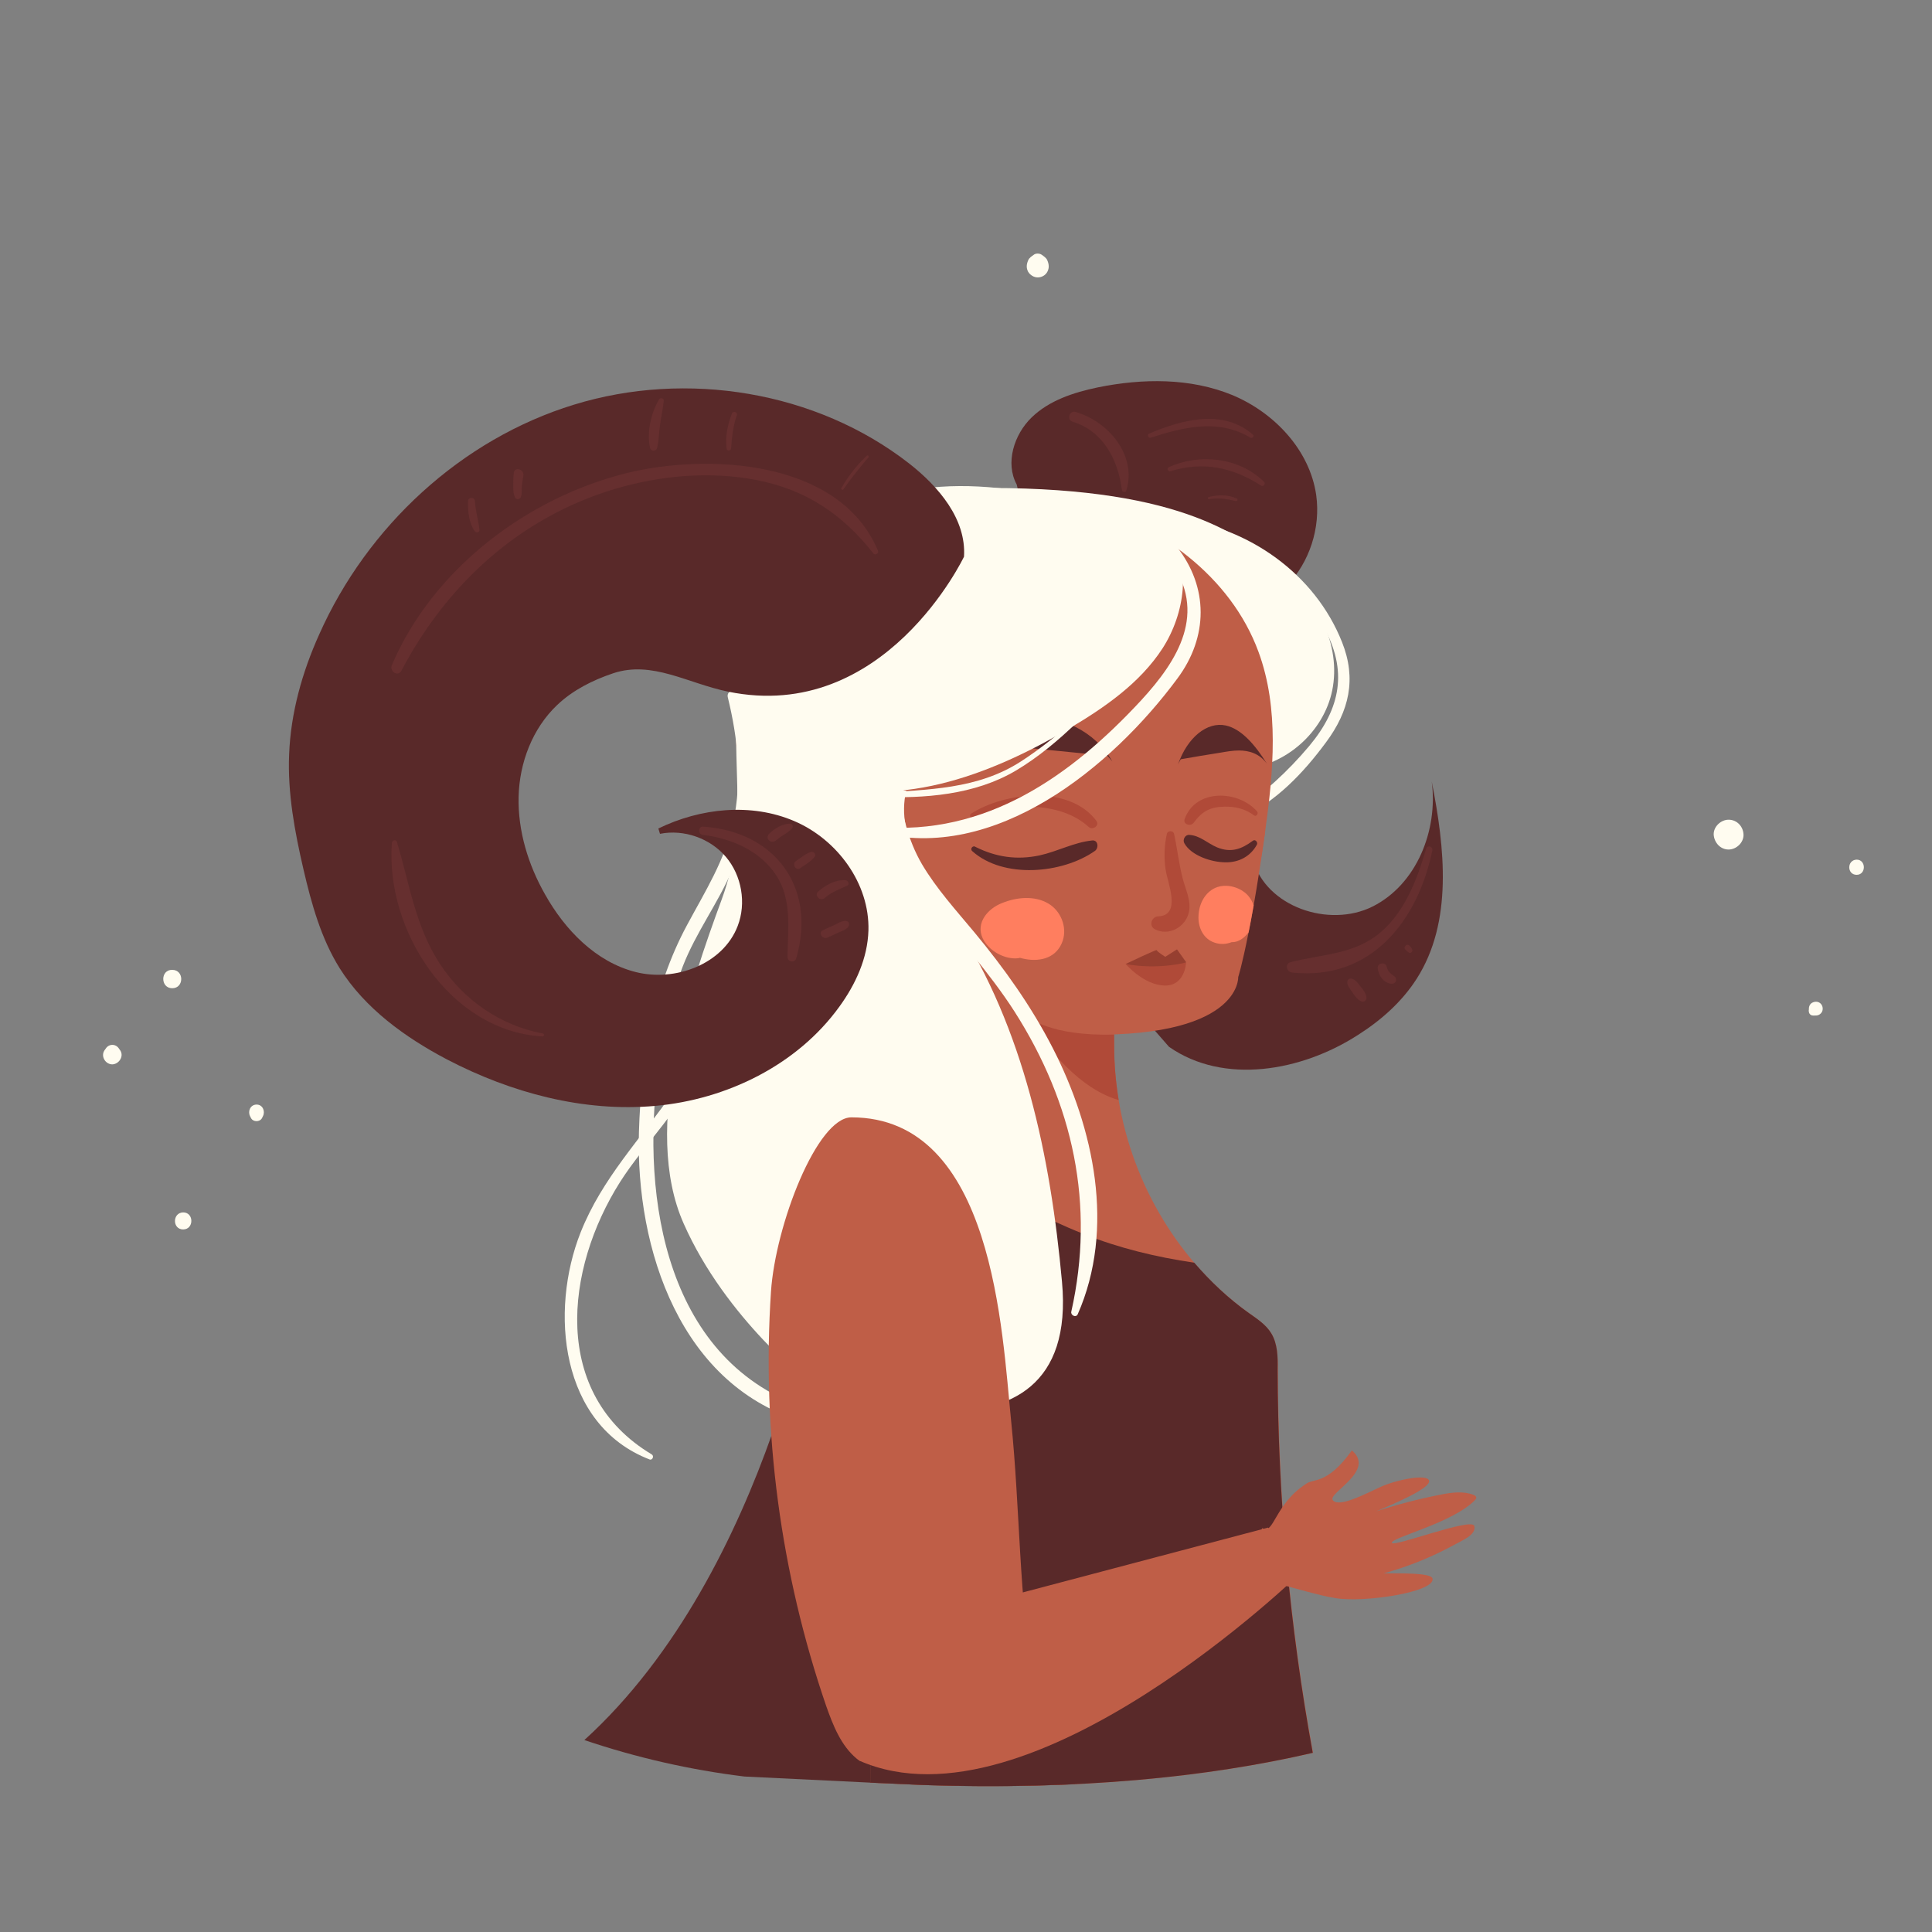 <?xml version="1.0" encoding="utf-8"?>
<!-- Generator: Adobe Illustrator 26.0.0, SVG Export Plug-In . SVG Version: 6.00 Build 0)  -->
<svg version="1.1" xmlns="http://www.w3.org/2000/svg" xmlns:xlink="http://www.w3.org/1999/xlink" x="0px" y="0px"
	 viewBox="0 0 725.7 725.7" style="enable-background:new 0 0 725.7 725.7;" xml:space="preserve">
<rect x="0" y="0" width="725.7" height="725.7" fill="#808080" stroke="none"/>
<style type="text/css">
	.st0{display:none;}
	.st1{display:inline;}
	.st2{display:none;fill:#592929;}
	.st3{fill:#FF7E5F;}
	.st4{fill:#FFFCF0;}
	.st5{fill:#FFBD9B;}
	.st6{fill:#BF5E47;}
	.st7{fill:#ED6F51;}
	.st8{fill:#46221A;}
	.st9{fill:#592929;}
	.st10{fill:#B04A38;}
	.st11{opacity:0.33;}
	.st12{display:none;fill:#FFBD9B;}
	.st13{display:none;fill:#BF5E47;}
	.st14{fill:#662F2F;}
	.st15{fill:#963F30;}
	.st16{fill:url(#SVGID_1_);}
	.st17{fill:url(#SVGID_00000023981718572324547510000002114867039593275813_);}
	.st18{fill:url(#SVGID_00000088851994456278312440000015477939246228556214_);}
	.st19{fill:url(#SVGID_00000165212584626321230450000015781244737165078685_);}
	.st20{fill:url(#SVGID_00000166643449218269231960000016332441969158435472_);}
	.st21{fill:url(#SVGID_00000032623273393108317430000010903954478721763002_);}
	.st22{fill:url(#SVGID_00000065771361032126729820000014030776393249686169_);}
	.st23{fill:url(#SVGID_00000176012332037909519370000015933925850884615075_);}
	.st24{fill:url(#SVGID_00000067219813205948407040000000474874766183303090_);}
	.st25{fill:url(#SVGID_00000108306221509678744060000001703454088955930526_);}
	.st26{fill:url(#SVGID_00000009554971670440880000000017841083803110254240_);}
	.st27{fill:url(#SVGID_00000018204440465044251120000010104047714366058382_);}
	.st28{fill:url(#SVGID_00000078039641861682815890000014317919619269245592_);}
	.st29{fill:url(#SVGID_00000087391872851351047290000007033722390795029424_);}
	.st30{fill:url(#SVGID_00000026865742102235902650000000778728555137581730_);}
	.st31{fill:url(#SVGID_00000102545079926710863090000010910589735832369324_);}
	.st32{fill:url(#SVGID_00000170254799033681430610000015566360807567433617_);}
	.st33{fill:url(#SVGID_00000122708491827488807570000011437529601461703341_);}
	.st34{fill:url(#SVGID_00000096759514485151148410000015237635697026199218_);}
	.st35{fill:url(#SVGID_00000065051007029108547520000005860328942349332113_);}
	.st36{fill:url(#SVGID_00000117653963762698727180000011966630887799543975_);}
	.st37{fill:url(#SVGID_00000174585571411443304310000018441520292146992521_);}
	.st38{fill:url(#SVGID_00000033357596842397431060000006859721294809774776_);}
	.st39{fill:url(#SVGID_00000124144385848498784130000002000108956325122436_);}
	.st40{fill:url(#SVGID_00000049927316434194488300000009626645407165462207_);}
	.st41{fill:url(#SVGID_00000145022558694700771040000008435990439474749605_);}
	.st42{fill:url(#SVGID_00000031170187106466368020000010376945852046194349_);}
	.st43{fill:url(#SVGID_00000002377730575608870040000011384478928470521258_);}
	.st44{fill:url(#SVGID_00000023976357133746605910000013488152321395797158_);}
	.st45{fill:url(#SVGID_00000071533723289941974160000012818697424828335272_);}
	.st46{fill:#FFFFFF;}
</style>
<g id="圖層_1">
	<g id="圖層_3" class="st0">
		<g class="st1">
			<path class="st2" d="M298,638.8c-81,2.2-162.4-29.4-220.7-85.7C19,496.7-15.5,416.5-16.1,335.4c-0.2-25.5,2.8-51.1,10.6-75.4
				c12.3-38.1,35.8-71.4,59.3-103.8c26.4-36.5,53.9-73.4,91-98.9c38.6-26.5,85.3-39,131.7-44.6C346,4.2,417.1,10,484.2,29.5
				C512.3,37.7,540,48.4,564,65c26.9,18.6,48.3,44.1,68,70.2c33,43.7,62.5,91.1,76.8,144c14.2,52.8,11.7,112-16.4,158.9
				C647.3,513.5,600.4,656.8,298,638.8"/>
			<path class="st3" d="M559.6,314c-28.7-11-43.1,4.2-43.1,4.2c-3.2-0.6-6.1-1.7-8.8-3.1c-11.1-10.7-11.5-31.2-17.3-46.6
				c-3.2-8.6-7.9-16.5-13.2-23.9c-12.1-16.8-27.9-31-45.9-41.2c0,0-0.1,0-0.1-0.1c-3-2-6.6-3.7-10.5-5.3c-10.5-4.8-21.6-8.2-33.1-10
				l0.5,1.6c-31.8-5.2-65.8-4.8-65.8-4.8s-66.7,87-34.6,146.9c32.1,60,103,76.8,118.2,70.9c15.2-5.9,50.7-21.1,63.3,11
				c12.7,32.1,28.7,27.9,28.7,27.9S588.3,324.9,559.6,314z"/>
			<path class="st3" d="M388.5,195c-3.4-11.7,2.6-24.8,12.5-31.8s23-8.5,34.9-6.4c12.6,2.3,25.4,9.4,29.7,21.5
				c4.2,11.8-0.7,24.9,1.3,37.2l-19.7,6.3l32.9,37.2l1.4-10.1c8.9-17.3,14.3-36.4,15.9-55.8c0.8-9.2,0.6-18.8-3-27.3
				c-2.5-5.9-6.6-11-11.1-15.5c-24.8-25.2-66.9-33.8-97.1-15.4c-10.7,6.5-20.1,17.5-19.5,30"/>
			<path class="st4" d="M365.3,153.9c17.7,8.3,35.8,17.9,47.3,33.7c11.3,15.6,14.9,35.2,18.3,54.2c1,5.9,2,12.2-0.9,17.4
				c-4-3.7-8-7.4-12-11.2c2.1,14.4-6.8,29.7-20.4,35"/>
			<path class="st5" d="M471.6,573.2L324,647.3c0,0-126.7-35.5-129.2-160.9s32.9-155.2,32.9-155.2l27.5,5.1l59.5,11
				c0.4,9,2.9,17.8,7.3,25.7c2.1,3.8,4.6,7.3,7.4,10.5c10.5,11.8,32,21,28.8,36.4c-3.8,18.4-1.3,48.8-1.3,48.8s32.3,15.2,60.2,24.7
				C445,502.9,471.6,573.2,471.6,573.2z"/>
			<path class="st6" d="M322,374.6c-4.8,0.4-12.3,0.7-23.1,0.1c-21.6-1.1-42.6-35.2-43.6-36.8l59.5,11
				C315.1,357.9,317.7,366.7,322,374.6z"/>
			<path class="st6" d="M358.8,328.8c-0.9,0.2-1.5,0.3-1.5,0.3l0.8,6.3l-5.9,1.3l2.1,5.5l-8.5,1.7c0,0-6.7,23.7-67.6,0
				c-1.6-0.6-3.1-1.3-4.5-1.9c-53.4-24.3-1.4-71.5-1.4-71.5l101.3,23.4c0.1,0.1,0.2,0.3,0.3,0.4l0,0c-1.9,5.1-2.3,10.6-0.2,15.8
				c1.1,2.8,2.9,5.1,4.6,7.5c1.5,2.1,2.5,4,2.7,5.8C377.4,324.5,363.4,327.8,358.8,328.8z"/>
			<path class="st6" d="M223.7,325c-18.4-24.2-32.4-52.3-35.9-82.5c-3.4-30.2,4.8-62.4,25.8-84.3c33.8-35.3,94.2-35,134.7-7.6
				c25.7,17.4,45.5,45.9,46.1,76.9c0.4,23.5-9.7,45.7-20.3,66.7c-5,9.9-10.4,20-18.5,27.7c-15.4,14.6-38,18.1-59.1,19.6
				c-15.1,1-30.5,1.3-44.9-3.5c-14.3-4.8-27.5-15.4-31.5-30L223.7,325z"/>
			<path class="st4" d="M230.6,228.1c0,0,69.2-11.8,52.4,1.7c-16.9,13.5-25.3,53.2-19.5,69.6c9,25.4,35,41.4,46.2,65.9
				c12.3,27.1,3.8,62.1-19.5,80.5c-9.1,6.7-63.2,16.1-63.2,16.1l-31-156.1L230.6,228.1z"/>
			<path class="st7" d="M486.8,434.7c-6.9-18.5-5.3-39.7,2.1-58s20.1-34,34.8-46.8c6.3-5.5,13.1-10.5,20.9-13
				c7.8-2.5,16.9-2.1,23.6,2.8c6.2,4.6,9.6,12.5,10.5,20.3s-0.4,15.8-1.8,23.5c-1.4,7.9-3,15.9-6.4,23.1
				c-4.1,8.7-10.7,15.9-17.2,22.9c-8.2,8.9-16.6,17.9-26.7,24.3c-10.2,6.4-22.6,10-34.2,7.1"/>
			<path class="st4" d="M499.7,641.1c-18.4,28-48.9,47.8-82,53.4c-33.1,5.5-68.3-3.3-94.9-23.8c-13.6-10.5-25.2-24.4-30.5-40.8
				c-5.3-16.4-3.6-35.5,6.9-49.3c5.8-7.6,14.5-13.5,24-13.6s19.3,7,20.2,16.4c-3.2-7.1-14.7-6.7-19.4-0.5
				c-4.7,6.2-3.8,15.2-0.2,22.1c7.4,14.2,25.3,21.9,40.6,17.6s26.6-20.3,25.4-36.3c-0.8-10.8-6.5-20.6-9.1-31.2
				c-4.2-17.1,1-36.7,14.5-48c13.5-11.3,35.1-12.5,48.7-1.3c15,12.4,21.3,38.1,40.8,39.3c15.9,1,26.3-16.1,31.1-31.3
				c12.9-40.7,10.1-90.7-21.8-119.1c0,0-10.1-42.8,32.5-45.7c29.1-2,59.6,17.4,62.1,46.5c2,23.5-11.8,47.9-3.2,69.8
				c6.3,16.2,24.7,26.2,42,24.7s33-13.2,41.3-28.5c5.5-10.2,8-22.7,3.9-33.5c-4.1-10.9-16.2-19-27.4-16.2
				c17.5-5.4,38.1,2.4,47.6,18.1c7.5,12.3,8.1,27.6,5.9,41.8c-3.7,24.8-15.9,49-36.1,63.9c-20.2,14.9-48.7,19.3-71.1,7.9"/>
			<g>
				<path class="st8" d="M578.4,531.4c-1.2-2.2-2.4-4.4-3.6-6.7c-0.1-0.2-0.3,0-0.3,0.1c1.2,2.2,2.4,4.4,3.6,6.6
					C578.3,531.6,578.4,531.5,578.4,531.4L578.4,531.4z"/>
			</g>
			<g>
				<path class="st8" d="M570.2,494.1c-1.5-3.5-3.1-6.9-5-10.1c-0.1-0.3-0.5,0-0.4,0.2c1.5,3.5,3.2,6.9,5.1,10.1
					C570,494.5,570.2,494.3,570.2,494.1L570.2,494.1z"/>
			</g>
			<path class="st4" d="M530.9,396.7c18.8,2.7,31.8,20.9,36.4,39.3c4.7,18.4,3.3,37.7,5.9,56.5c2.6,18.8,10.6,38.6,27.4,47.3
				c8,4.1,17.2,5.3,25.6,8.7c27,10.8,40.7,44.9,32,72.6c-8.7,27.7-36.4,47.3-65.4,50.1c-28.9,2.9-58.2-9.3-79.7-28.9"/>
			<g>
				<path class="st9" d="M305.6,278.5c7.6,13.7,30.6,20.1,45,15.3c2-0.7,2.1-3.6,0-4.2c-6.7-1.8-14.1-0.3-21.1-1.3
					c-8.8-1.1-16-4.8-22.1-11.2C306.5,276.1,305,277.3,305.6,278.5L305.6,278.5z"/>
			</g>
			<path class="st9" d="M309.6,237.5c19.4-6.7,42.7,0.7,54.7,17.3c1.6,2.2,2.7,6,0.2,7.3L309.6,237.5z"/>
			<path class="st4" d="M200.9,157.7c-8.3,6-18.3,9.7-28.5,10.4c-3.9,0.3-8,0.1-11.2-2c-3.1-2-4.9-5.5-6.6-8.8
				c-3.6-7.3-6.9-15.3-5.5-23.3c1.9-10.2,10.9-17.3,19.4-23.2c8.2-5.7,18.6-11.3,27.6-7c8.2,4,10.7,14.3,11.2,23.4
				c0.7,13.4-2.3,29-14.1,35.6"/>
			<path class="st4" d="M226,241.3c32.9,14.4,87.8-8.4,87.8-8.4l-9.3,21.1c0,0,65-6.8,76-45.6s20.3-40.5-60-75.2
				c-80.2-34.6-119.1,16-125.8,34.7c-19.2,53.2-18.9,112.4-12.3,168.6c2.3,19.7-2,22.2-30.6,58.2c-21.7,27.3-16.5,59.9,41.3,73.6"/>
			<path class="st6" d="M384.2,424l0.1-0.8c-1.2-0.5-2.5-0.7-3.7-0.9l-2.5-1.2l-3.4,1.2c-43.2,20.7-104.8,27.9-104.8,27.9
				s-1-63.2-12.7-94.6c0.3-0.7,0.6-1.4,0.9-2.1l-1.5,0.3c-8.3-21.5-21.6-37.8-43-38.1c-53.5-0.9-64.5,89.7-54.9,142.4
				c2.3,12.7,6.5,25.5,15.2,35.1c7.4,8.3,17.6,13.6,28,17.6c36.3,14,77.9,13.5,113.9-1.4c35.9-14.9,65.7-44,81.4-79.6L384.2,424z"/>
			<path class="st6" d="M372.5,423.3c5.3-0.8-2.4-10,1.6-23.8c0.5-3.7,6.6-4.9,5-21.6c12.4-0.1,3.4,19,7.2,19.4
				c3.7,0.4,7.8-10.2,10.5-16s10.2-15.8,12.6-14s-4.3,15.2-7.7,22.3c4.4-7.4,9.3-14.5,14.7-21.2c2.6-3.3,5.6-6.7,9.6-8.2
				c0.5-0.2,1-0.3,1.4,0s0.4,0.9,0.4,1.4c-0.7,12-15,32-13.5,33.3s16.9-27.8,19.8-25.7c2.9,2.1,0,7.5-1.3,11.1
				c-3.4,9-7.9,17.7-13.3,25.7c4.8-4.1,13.8-12.4,15.7-10.9c4.1,3.3-13.8,24.3-23.5,30.2c-3.4,2.1-7,3.8-10.5,5.5
				c-7.3,3.5-14.6,7.1-21.9,10.6"/>
			<path class="st10" d="M381.3,323.5c-3.9,1.1-17.9,4.3-22.4,5.3l-0.9-0.2c0,0-4.2-1.7-1.2-6.3
				C359.7,317.8,381.3,323.5,381.3,323.5z"/>
			<g>
				<path class="st3" d="M310.7,317.9c-1.7-1.1-2.8-3-3.7-4.8c-1.4-3.1,0.5-3.7,3.4-3.3c2.6,0.3,9.3,1.4,9.4,4.9
					c0.1,3.7-5.3,0.1-6.5-1.2c-0.7-0.7-1-1.8-1.6-2.5c-0.1-0.4-0.2-0.7-0.3-1.1c-1.6,1.4-1.8,2.1-0.6,2.1c0.8,0.7,1.6,0.2,2.4,1.3
					c0.7,1,0.6,2.3,0.5,3.4c1.2-1.6,2.5-3.2,3.7-4.8c-2.1,0.3-4.5-1.2-5.2-3.1c-1.6,2.1-3.2,4.2-4.8,6.2c1.6,0,2.5,0.7,3.8,1.7
					c3.6,2.7,8.9-2.6,6.3-6.3c-2.5-3.4-5.8-5-10-5.3c-3-0.2-5.8,3.3-4.8,6.2c2.8,7.5,9.5,11.3,17.4,10.2c2.3-0.3,3.4-2.8,3.7-4.8
					c0.8-7-3.9-13.4-10.9-14.7c-6.4-1.2-12.9,2.4-11.6,9.6c1,5.8,5.2,10.8,10.5,13.2c5.4,2.5,12.8,2.5,16.3-3.1
					c2.8-4.5,2.1-10.8-1.5-14.8c-4.1-4.6-10.9-6.2-16.9-5.8c-5.3,0.3-11.4,3.5-11.4,9.6c0,5.1,5.1,11.6,10.1,12.5
					C311.7,323.7,313.4,319.8,310.7,317.9L310.7,317.9z"/>
			</g>
			<g>
				<path class="st4" d="M271.2,241.5c-7.3,13.6-10.9,31.6-9,47.1c1.8,14.4,12.8,24.9,22,35.2c24.7,27.3,56.7,61.9,38.2,101.5
					c-1.2,2.6,2.3,4.7,3.9,2.3c17.3-26.8,4.1-58.3-13.8-81.1c-11.4-14.6-25.4-26.9-36.8-41.5c-14.4-18.4-6.9-41.8-2.1-62.5
					C273.9,241.1,272,240.2,271.2,241.5L271.2,241.5z"/>
			</g>
			<g>
				<path class="st4" d="M383.3,186.2c10.7,31.1-17.3,64.6-48.1,66.9c-1.9,0.1-1.9,2.7,0,3c33.1,4.3,66.7-40.7,49.8-70.5
					C384.4,184.7,383,185.2,383.3,186.2L383.3,186.2z"/>
			</g>
			<g>
				<path class="st4" d="M391.8,171.8c21.5,19.5,53.3,44.7,45.9,78.1c-0.3,1.3,1.6,2.3,2.3,0.9c7.3-15.3-1.8-33.1-10.1-46.3
					c-8.7-13.8-21.6-28.4-37.3-34C391.8,170.4,391.3,171.4,391.8,171.8L391.8,171.8z"/>
			</g>
			<g>
				<path class="st4" d="M195.4,166.3c-6.5,9.8-12.8,20-15.4,31.7c-2.9,12.6-1.7,25.4-0.6,38.1c1.2,13.9,2,27.8,1.4,41.7
					c-0.4,9.4-1.1,18.5-5.7,26.9c-3.4,6.2-8.4,11.9-12.9,17.3c-15.2,18.2-37.5,33-46.7,55.4c-7.8,18.9-7.6,42.8,4.5,59.8
					c1.3,1.8,4.9,0.8,4-1.7c-7.9-22.1-9.3-45.7,4.3-66c7.2-10.8,17.9-19,26.7-28.5c7.9-8.6,15.8-17.8,22.1-27.7
					c12.2-19.1,9.5-44.4,7.7-66c-1.1-13.1-3.6-26.4-2.6-39.7c1.1-14.8,7.4-27.9,14.4-40.7C197.2,166.2,195.9,165.5,195.4,166.3
					L195.4,166.3z"/>
			</g>
			<g>
				<path class="st4" d="M198.3,158.8c8.5-4,10.4-13.6,11.5-22.2c1.2-9,4.9-25.9-2.2-33.5c-4.5-4.9-12.1-4.5-17.3-0.9
					c-7.4,5.1-9.5,15-9.7,23.3c0,1.8,2.7,2.1,3.1,0.4c1.5-5.7,2.1-12,5.6-16.9c4.3-5.9,11.8-7.6,16.9-1.8c2.2,2.5,1.7,9.2,1.7,12.4
					c-0.3,12.2-0.6,29-11.1,37.3C195.5,157.7,197.1,159.3,198.3,158.8L198.3,158.8z"/>
			</g>
			<g>
				<path class="st4" d="M203.3,156.8c-10.5,1.8-19.9,7.7-30.7,7.5c-15.1-0.4-28.9-11.4-32.4-26.2c-1.9-8-1.5-17.2,5-23.1
					c6.7-6.1,16.5-9.6,24.6-3.8c9.2,6.6,16.4,15.9,25.6,22.6c1.2,0.9,2.4-1,1.5-2c-7.1-8-15.7-15.3-23.9-22.1
					c-4-3.3-7.9-5.5-13.2-5.1c-13.5,1.1-25.1,12.4-25,25.9c0.1,14.5,9.3,28.3,22.4,34.3c17.3,7.9,30.4-0.3,46.9-5.3
					C205.9,159.1,205.1,156.4,203.3,156.8L203.3,156.8z"/>
			</g>
			<g>
				<path class="st4" d="M198,155.3c15.7-7.9,30.4-21.4,30.3-40.1c-0.1-12.1-9.1-31.1-23.6-22.7c-1.2,0.7-0.4,2.8,1,2.3
					c21.8-7.4,21,25.7,15.2,36.2c-5.3,9.6-15.4,16-23.9,22.4C195.8,154.3,196.7,155.9,198,155.3L198,155.3z"/>
			</g>
			<g>
				<path class="st4" d="M343.3,148.4c9.4,4.5,16.4,12.6,25.7,17.5c8.5,4.5,18.3,4.8,27.3,7.9c22.1,7.6,37.1,23.7,48.6,43.3
					c0.6,1,2.4,0.4,2-0.8c-6.5-19.1-22.6-34.4-40.6-42.8c-10.5-4.9-22-5.5-32.5-9.8c-10.7-4.4-18.6-13.3-29.6-17.3
					C342.9,146,342.1,147.9,343.3,148.4L343.3,148.4z"/>
			</g>
			<g>
				<path class="st4" d="M182,299c-4.7,20.3-16.4,37.5-30.5,52.6c-11.4,12.2-25.8,23-30.3,39.9c-7.4,27.9-1.2,76.2,30.3,87.3
					c2,0.7,3-2.2,1.4-3.3c-17.3-11.5-25.6-27.2-27.8-47.8C123,407.8,124,388.5,138,373c20.2-22.4,42.3-41.6,47.2-73.1
					C185.5,297.8,182.5,296.9,182,299L182,299z"/>
			</g>
			<g>
				<path class="st10" d="M310.2,266.4c14.2-1.5,33.9,4.7,41,17.9c1,1.9,4.2,0.6,3.5-1.5c-5.3-16.5-29.9-21.9-44.8-18.3
					C308.8,264.7,309,266.5,310.2,266.4L310.2,266.4z"/>
			</g>
			<g>
				<path class="st6" d="M489.7,250.1c-4.7-1-9.7-1.2-14.3,0.1c-4.6,1.3-8.9,4.3-11.3,8.5c-0.2,0.4-0.4,0.8-0.3,1.2
					c0.2,0.7,1.2,0.9,2,0.9c4.2-0.1,8.5-0.2,12.7-0.3c5.2-0.1,10.6-0.3,15-2.9c0.7-0.4,1.4-0.9,1.6-1.7c0.2-1.2-1-2.2-2.1-2.9
					c-2.2-1.3-4.5-2.6-7-2.4"/>
				<path class="st6" d="M497.6,264.4c-0.3-2.1-2.9-2.8-5.1-3c-6.3-0.5-12.7,0-18.9,1.5c-2.1,0.5-4.6,2-3.9,4c0.3,0.8,1,1.3,1.7,1.7
					c3.8,2.1,8.2,2.1,12.5,2.1c2.5,0,5,0,7.4,0c2,0,4.3-0.1,5.8-1.4c1.5-1.4,1.4-4.5-0.6-4.9"/>
				<path class="st6" d="M492.2,269.5c-4.4,2.4-8.6,5.2-12.4,8.5c-2.3,2-4.6,4.5-4.4,7.5c8.1-0.6,16.5-1.2,23.5-5.2
					c1.7-1,3.4-2.3,3.9-4.2c0.5-2.4-1.4-4.9-3.6-5.8c-2.3-0.9-4.9-0.8-7.3-0.6"/>
			</g>
			<g>
				<path class="st7" d="M508.2,315.4c-20.4,6.3-39.1,37.7-39.4,58.2c0,2.2,3.4,3.3,4.4,1.2c4.9-10.5,8-21.4,14.4-31.3
					c6.4-9.7,15.8-16.4,22.5-25.7C511,316.7,509.5,315,508.2,315.4L508.2,315.4z"/>
			</g>
			<g>
				<path class="st7" d="M491.7,311.3c-8.6,4.2-17.9,13-18.7,23c-0.2,2.1,2.8,2.6,3.7,1c2.4-3.9,3.9-8,6.8-11.6
					c2.9-3.5,6.4-6.3,10.4-8.5C496.5,313.7,494.3,310,491.7,311.3L491.7,311.3z"/>
			</g>
			<g>
				<path class="st7" d="M448.2,226c-4.4,5.7-3.7,14.9,0.2,20.7c3.2,4.7,9,9.1,14.6,6.4c1.1-0.5,0.8-1.9,0-2.5
					c-3.5-2.5-7.6-3.5-10.1-7.3c-3.3-5.1-1.9-10.2-1.1-15.7C452.3,225.3,449.6,224.2,448.2,226L448.2,226z"/>
			</g>
			<g>
				<path class="st7" d="M399.3,322.4c7.5-21.2,22-33,39.4-46.1c1.2-0.9,0.2-2.6-1.2-2c-19,8.7-37.7,26.2-39.4,48
					C398.1,323,399.1,323,399.3,322.4L399.3,322.4z"/>
			</g>
			<g>
				<g>
					<path class="st5" d="M513.3,381.8c29.6,8.9,40.6,48.4,35.8,75.8c-0.1,0.6,0.8,0.9,1,0.3c3.9-15.9,2.7-32.2-3.8-47.2
						c-5.4-12.6-17.2-31-32.8-29.9C512.9,380.7,512.7,381.6,513.3,381.8L513.3,381.8z"/>
				</g>
				<g>
					<path class="st5" d="M558.3,496.8c-3.2,13.3,1.9,27.2,11.3,36.7c9.3,9.4,21,20.3,35.2,17c1.3-0.3,1-2.4-0.3-2.4
						c-23.3-0.3-47.6-27.6-45.2-51.2C559.4,496.4,558.5,496.3,558.3,496.8L558.3,496.8z"/>
				</g>
				<g>
					<path class="st5" d="M684.8,445.7c1.2,36.8-20.5,70.6-60.6,66.3c-1.4-0.2-1.6,2-0.3,2.4c17.3,5.2,36.5-3,48.1-16.2
						c12.7-14.5,16.7-34,14.1-52.7C685.9,444.8,684.8,445,684.8,445.7L684.8,445.7z"/>
				</g>
				<g>
					<path class="st5" d="M547.8,369.5c9.7,3.1,16.6,10.4,18.1,20.5c0.1,1,1.7,0.7,1.7-0.2c0.1-10.6-8.9-20.8-19.7-21
						C547.4,368.7,547.4,369.4,547.8,369.5L547.8,369.5z"/>
				</g>
				<g>
					<path class="st5" d="M530.6,647.2c-18.5-10.7-22.2-34.4-12.1-52.2c10.4-18.3,31.6-26.7,51.8-27.3c17.7-0.5,54.2,5.8,53.9,29.6
						c-0.1,13.8-15.5,19.2-26.8,20c-10.9,0.7-21.1-2.7-30.6-7.8c-1.4-0.8-3.2,1.3-1.8,2.4c15.5,12.3,49.2,15.9,60.2-5.1
						c12.7-24.4-22.8-38.3-40.2-40.9c-25.2-3.8-54.2,3.4-68.5,26c-12.4,19.6-8,45.6,13.3,56.7C530.7,649.2,531.6,647.7,530.6,647.2
						L530.6,647.2z"/>
				</g>
				<g>
					<path class="st5" d="M433.6,517.1c-23.7,2-6,37.1,2.4,46.1c10.8,11.6,24.1,19.1,31.7,33.7c8.3,16.1,10.3,34.3-1.5,49.1
						c-1.1,1.4,0.3,3.8,2,2.6c16.6-11.7,11.9-37,4.2-52.5c-5.7-11.5-14.4-19.6-24.1-27.8c-6.2-5.2-12-10.4-16.1-17.4
						c-3.5-6.1-13.6-28.9,1.4-30.5C435.7,520.1,435.7,516.9,433.6,517.1L433.6,517.1z"/>
				</g>
				<g>
					<path class="st5" d="M419.1,587.5c9.5,24.4,2.9,53.2-17.4,70.1c-9,7.5-20.2,12.5-31.8,14.3c-15.9,2.4-25.6-4.7-38.3-12.7
						c-2-1.3-4.1,1.6-2.5,3.3c20.8,21.2,51.4,17.7,73.6,0.5c23.4-18.2,31.3-49.4,17.6-75.9C420,586.3,418.8,586.8,419.1,587.5
						L419.1,587.5z"/>
				</g>
				<g>
					<path class="st5" d="M460,557.5c8.6,9,10.6,22.7,20.3,30.9c7.5,6.4,17.5,7.3,25.7,2.1c0.7-0.4,0.3-1.6-0.6-1.4
						c-13.6,3.9-23.9-1.3-31-13.1c-4.1-6.9-7.9-13.7-13.8-19.3C460.2,556.4,459.5,557.1,460,557.5L460,557.5z"/>
				</g>
			</g>
			<g>
				<path class="st4" d="M633.2,448.9c0.2,0.1,0.5,0.2,0.7,0.4c-0.4-0.4-0.7-0.7-1.1-1.1c0.1,0.2,0.2,0.4,0.3,0.6
					c0.6,1.1,1.8,1.7,3,1.7c0.1,0,0.2,0,0.4,0c1.3,0,2.5-0.8,3-2c0.6-1.3,0.2-2.5-0.7-3.6c-0.1-0.1-0.2-0.2-0.2-0.3
					c-0.8-1-2.2-1.1-3.4-0.9c-0.2,0-0.4,0.1-0.6,0.1c0.8,0.1,1.5,0.2,2.3,0.3c-0.2-0.1-0.5-0.2-0.7-0.4c-1.4-0.7-3.3-0.4-4.1,1.1
					C631.3,446.1,631.7,448.2,633.2,448.9L633.2,448.9z"/>
			</g>
			<g>
				<path class="st4" d="M653.9,383.4c0.1-0.1,0.2-0.2,0.3-0.4c0.5-0.5,0.5-1.3,0-1.8c-0.1-0.1-0.2-0.2-0.3-0.4
					c-1.1-1.1-3.1-0.3-3.1,1.3C650.8,383.6,652.8,384.5,653.9,383.4L653.9,383.4z"/>
			</g>
			<g>
				<path class="st4" d="M676.8,394.1c3.2,0,3.2-5,0-5C673.5,389,673.5,394.1,676.8,394.1L676.8,394.1z"/>
			</g>
			<g>
				<path class="st4" d="M660,360.1c2.9,0,2.9-4.5,0-4.5C657.1,355.7,657.1,360.1,660,360.1L660,360.1z"/>
			</g>
			<g>
				<path class="st4" d="M675.2,320.2c-0.3,0.1-0.6,0.2-1,0.3c-1.6,0.5-1.6,2.8,0,3.3c0.3,0.1,0.6,0.2,1,0.3
					c1.3,0.4,2.6-0.7,2.6-1.9C677.7,320.9,676.4,319.8,675.2,320.2L675.2,320.2z"/>
			</g>
			<g>
				<path class="st4" d="M449.3,479c0.2-0.1,0.4-0.1,0.6-0.1c2.2-0.4,2.6-3.3,1.3-4.7c-1.4-1.4-4.4-0.9-4.7,1.3
					c0,0.2-0.1,0.4-0.1,0.6C445.8,477.8,447.5,479.6,449.3,479L449.3,479z"/>
			</g>
			<g>
				<path class="st4" d="M472.8,499.3c3.4,0,3.4-5.3,0-5.3S469.4,499.3,472.8,499.3L472.8,499.3z"/>
			</g>
			<g>
				<path class="st4" d="M490.7,474.4c2.5,0,2.5-3.9,0-3.9S488.2,474.4,490.7,474.4L490.7,474.4z"/>
			</g>
			<g>
				<path class="st4" d="M179.5,592.8c-0.2,0-0.5,0-0.7-0.1c-1.5-0.1-2.8,1.4-2.8,2.8c0,1.4,1.3,2.9,2.8,2.8c0.2,0,0.5,0,0.7-0.1
					C183,597.9,183,593.1,179.5,592.8L179.5,592.8z"/>
			</g>
			<g>
				<path class="st4" d="M209,609.4c3,0,3-4.6,0-4.6C206,604.7,206,609.4,209,609.4L209,609.4z"/>
			</g>
			<g>
				<path class="st4" d="M263.6,578.9c4.3,0,4.3-6.7,0-6.7C259.3,572.2,259.3,578.9,263.6,578.9L263.6,578.9z"/>
			</g>
			<g>
				<path class="st4" d="M275.7,547.7c0.2-0.1,0.4-0.2,0.5-0.3c1.8-0.9,1.8-3.8,0-4.7c-0.2-0.1-0.4-0.2-0.5-0.3
					c-2-1-4.6,0.2-4.6,2.6C271.1,547.4,273.7,548.7,275.7,547.7L275.7,547.7z"/>
			</g>
			<g>
				<path class="st4" d="M290.3,561.6c0,0.2,0.1,0.4,0.1,0.7c0.6,2.6,4.8,2.6,5.3,0c0-0.2,0.1-0.4,0.1-0.7c0.4-1.8-0.8-3.7-2.8-3.7
					C291.1,557.9,289.9,559.7,290.3,561.6L290.3,561.6z"/>
			</g>
			<g>
				<path class="st4" d="M320.4,530.4c0.1,0,0.1-0.2,0-0.2S320.3,530.4,320.4,530.4L320.4,530.4z"/>
			</g>
			<g class="st11">
				<g>
					<path class="st3" d="M67.1,193.4c-0.4,0-0.7,0.1-1.1,0.1c-3.2,0.3-3.2,4.7,0,5c0.4,0,0.7,0.1,1.1,0.1c1.4,0.1,2.6-1.3,2.6-2.6
						S68.5,193.3,67.1,193.4L67.1,193.4z"/>
				</g>
				<g>
					<path class="st3" d="M92.3,225.9c3.3,0,3.3-5.1,0-5.1C89,220.8,89,225.9,92.3,225.9L92.3,225.9z"/>
				</g>
				<g>
					<path class="st3" d="M90.2,167.6c2.6,0,2.6-4,0-4C87.6,163.5,87.6,167.6,90.2,167.6L90.2,167.6z"/>
				</g>
				<g>
					<path class="st3" d="M39.7,233.7c-0.2,0-0.5,0-0.7,0c-2.9,0.1-2.9,4.4,0,4.5c0.2,0,0.5,0,0.7,0
						C42.7,238.4,42.7,233.5,39.7,233.7L39.7,233.7z"/>
				</g>
				<g>
					<path class="st3" d="M485.5,80.7c-0.2,0-0.4,0-0.7,0.1c-3.6,0.3-3.6,5.3,0,5.6c0.2,0,0.4,0,0.7,0.1
						C489.1,86.7,489.1,80.4,485.5,80.7L485.5,80.7z"/>
				</g>
				<g>
					<path class="st3" d="M514.9,71.8c1.6,0,3-1.4,3-3s-1.4-3-3-3s-3,1.4-3,3C511.9,70.5,513.2,71.8,514.9,71.8L514.9,71.8z"/>
				</g>
				<g>
					<path class="st3" d="M534.9,121.8c3.2,0,3.2-5,0-5S531.7,121.8,534.9,121.8L534.9,121.8z"/>
				</g>
				<g>
					<path class="st3" d="M558,96c2.5,0,2.5-3.9,0-3.9S555.5,96,558,96L558,96z"/>
				</g>
			</g>
		</g>
	</g>
	<g id="圖層_4">
		<g>
			<path class="st12" d="M726.3,442.5c-3.2,7.7-6.9,15.2-11.2,22.4c-26.8,44.8-54.2,112.9-132.5,159c-10.2,6-21.2,11.6-33.2,16.7
				c-0.4,0.2-0.7,0.3-1.1,0.5c-1.2,0.5-2.4,1-3.7,1.5c-0.9,0.4-1.9,0.8-2.8,1.1c-0.8,0.3-1.6,0.6-2.4,0.9c-1.5,0.6-3,1.2-4.5,1.7
				c-5.7,2.1-11.5,4.1-17.6,6c-8.8,2.8-18.1,5.3-27.9,7.6c-27.6,6.4-58.9,10.8-94.7,12.5c-18.8,0.9-38.8,1-60.2,0.3l-21.1-1
				l-50.3-2.4c-21.7-2.6-43-7.6-63.7-14.6c-30.1-10.2-58.8-24.9-84.6-43.5c-11.8-8.5-23-17.9-33.5-28C21.2,525.2-14.3,442.5-15,359
				c-0.2-26.3,2.9-52.7,11-77.7c12.7-39.3,36.9-73.6,61.1-107c27.2-37.6,55.5-75.6,93.7-101.9c39.8-27.3,87.9-40.1,135.8-46
				c40.1-4.9,80.8-5.2,121-0.9c31.5,3.3,62.6,9.4,93,18.3c4.9,1.4,9.9,2.9,14.8,4.5c1.4,0.5,2.8,0.9,4.2,1.4
				c22.3,7.6,44,17.3,63.3,30.7c15.7,10.9,29.6,24,42.4,38.3c9.8,10.9,18.9,22.4,27.7,34.1c14.7,19.4,28.7,39.6,41,60.6
				c15.7,26.7,28.8,54.7,37.2,84.5c0.3,1.1,0.6,2.2,0.9,3.3C744.5,347.5,744.4,398.5,726.3,442.5z"/>
			<g>
				<path class="st9" d="M403.8,670.2c-17.7,0.8-36.7,1-56.8,0.3l-20-0.9l-47.4-2.3c-20.4-2.5-40.6-7.1-60.1-13.7
					c70.2-63.8,88.5-181.8,88.5-184.7L403.8,670.2z"/>
				<path class="st9" d="M483.3,220.1c8.6-8.9,12.8-21.8,11.1-34.1c-2.4-16.9-15.7-31-31.5-37.6c-15.8-6.5-33.7-6.3-50.5-2.9
					c-9.1,1.9-18.3,4.9-24.9,11.3c-6.6,6.4-10,17.1-5.6,25.2l4.4,19"/>
				<g>
					<path class="st4" d="M272.7,336.7c-4.6,23.6-5.8,53.1-19.8,73.4c-12.2,17.7-26.7,32.4-34.8,52.8c-11.7,29.5-7.8,72.3,25.9,85.3
						c1.1,0.4,1.8-1.3,0.8-1.9c-37.9-22.7-32.6-69.6-11.9-102.3c9.6-15.1,23.9-27.9,30-44.9c6.9-19.4,8.6-41.8,10.5-62.2
						C273.4,336.4,272.7,336.3,272.7,336.7L272.7,336.7z"/>
				</g>
				<g>
					<path class="st4" d="M442,196.1c22.7,4.9,43.5,18.8,55,39.1c9.4,16.6,6.6,30.9-5.3,45.1c-8,9.5-16.9,17.6-27.1,24.7
						c-1.3,0.9-0.2,2.8,1.3,2.2c13.2-5.7,23.8-17,32.2-28.4c8.7-11.7,11.5-23.8,6-37.6c-10.2-25.7-35-43-62-46.5
						C441.4,194.5,441.2,195.9,442,196.1L442,196.1z"/>
				</g>
				<path class="st4" d="M467.4,288.9c15.7-1.5,29.8-14,33-29.5c3.5-17.1-5.7-35-19.4-46c-13.6-11-35.4-30.1-109-30.1
					c-49.1,0.7,25.9,66.8,25.9,66.8"/>
				<path class="st6" d="M493.2,658.4c-39.7,9.2-87.7,14-146.2,12.1l-20-0.9l1.5-275.7l90-31.2c0,0,0,14.3,0,26v4.3
					c0,6.8,0.6,13.6,1.7,20.3c5.3,31.6,22.8,61.2,48.9,79.9c3.1,2.2,6.4,4.4,8.4,7.6c2.4,4,2.5,8.9,2.5,13.5
					C480.1,562.6,484.5,610.9,493.2,658.4z"/>
				<path class="st9" d="M477.5,500.8c-2-3.3-5.3-5.4-8.4-7.6c-7.6-5.4-14.4-11.8-20.5-18.9c-14.3-2.1-28.4-5.5-41.6-10.8
					c-15.8-6.3-30.8-14.5-45.7-22.6c-7.6-4.1-15.3-8.1-22.9-12.3c-3.3-1.8-6.7-3.7-10.1-5.3l-1.4,246.3l20,0.9
					c58.5,1.9,106.5-2.9,146.2-12.1c-8.7-47.5-13.1-95.8-13.2-144.1C480,509.7,479.9,504.7,477.5,500.8z"/>
				<path class="st9" d="M470.6,322.8c4.8,17.8,28.6,25.9,45,17.7c16.5-8.3,24.6-28.6,22.2-46.9c4.9,24.9,8,52.7-5.7,74.1
					c-5.5,8.6-13.4,15.6-22.1,21.1c-21.1,13.6-50.3,18.8-70.9,4.4l-18.7-21.4L470.6,322.8z"/>
				<g>
					<path class="st6" d="M475.2,312.5L475.2,312.5c-1.6,11.3-3,20.3-4.3,27.6c-0.7,3.9-1.3,7.2-1.9,10.1
						c-2.5,12.6-3.9,16.8-3.9,16.8s1.3,23.9-62.1,21.5c-1.7,0-3.3-0.2-4.8-0.3c-56.8-5.3-24-65.3-24-65.3l100.5-10.7
						C474.8,312.3,475,312.4,475.2,312.5z"/>
					<path class="st6" d="M346.8,388.6c-24.6-16.3-46.5-37.8-59.2-64.4s-15.5-58.8-3.1-85.6c19.9-43.2,75.4-62.1,121.4-49.8
						c29.2,7.8,56.4,27.7,66.8,56c7.9,21.4,5.6,45.1,2.5,67.7c-1.5,10.7-3.2,21.7-8.2,31.3c-9.5,18.3-29.1,28.7-48.1,36.8
						c-13.5,5.7-27.6,10.9-42.3,11.1c-14.7,0.2-30.1-5.4-38.5-17.5L346.8,388.6z"/>
					<path class="st13" d="M491,337c-3.2,2.2-15.1,9.6-18.9,12l-0.9,0.1c0,0-4.4-0.3-3.1-5.4C469.4,338.7,491,337,491,337z"/>
					<path class="st13" d="M378,316.6c0,0-15.9-21.9-29.1-5.8c-13.1,16.1-0.1,42.2,22.8,42.6L378,316.6z"/>
				</g>
				<g>
					<g>
						<path class="st9" d="M365.2,319.7c11.7,10.5,33.9,8.5,46.1-0.1c1.5-1.1,1.2-4.2-1.1-3.9c-6.8,0.7-12.9,4.1-19.7,5.6
							c-8.5,1.8-16.3,0.7-24.1-3.2C365.5,317.4,364.2,318.8,365.2,319.7L365.2,319.7z"/>
					</g>
					<path class="st9" d="M417.8,286c-6.3-11.2-19.7-17.9-32.5-16.2c-10.9,1.5-20.3,8.3-28.1,16c5.2-4.4,12.3-5.5,19.1-5.5
						c4.2,0,8.4,0.4,12.5,0.9c9.1,0.9,18.1,1.8,27.2,2.7L417.8,286z"/>
					<g>
						<path class="st3" d="M382.7,354.4c-2-0.6-4.5-2.2-5.7-3.9c-1.8-2.6,1.6-3.4,3.6-3.7c1.7-0.3,10.5-1.3,9.6,2.7
							c-0.6,2.6-6.6,0.1-7.8-0.8c-0.1-0.1-1.8-2.1-1.9-2.1c-0.4-0.9-0.6-0.6-0.4,1c-0.6,1.5-0.2,1.9,1,1.1c2,0.8,3.1,0.6,3.7,3.3
							c0.7-1.8,1.5-3.7,2.2-5.5c-2.5,1.3-4.9,0.4-6.6-1.7c-0.7,2.7-1.4,5.3-2.1,8c1.6-0.5,2.4-0.3,4,0.2c5,1.6,7.5-5.5,3.4-8.1
							c-3.1-2-6.5-2.2-10-1.3c-3.7,1-4.3,5.3-2.1,8c4.5,5.5,12.2,6.5,18.3,3.3c2-1,2.7-3.5,2.2-5.5c-1.4-6.2-6.8-10.7-13.3-10.5
							c-6,0.2-12.3,4.9-9.7,11.4c4,9.8,23.9,15.7,28.1,3c1.7-5.2-0.8-11.2-5.4-13.9c-5.2-3.1-12-2.4-17.4-0.2
							c-5.2,2-10,7.3-7.3,13.2c2.2,4.8,8.5,8.2,13.5,7.5C385.6,359.4,385.1,355.1,382.7,354.4L382.7,354.4z"/>
					</g>
					<g>
						<path class="st10" d="M365.8,307.2c12.5-5.8,32.5-6.4,43.1,3.4c1.5,1.4,4.3-0.5,2.9-2.3c-10.1-13.5-34.3-10.8-47-2.7
							C363.8,306.2,364.7,307.7,365.8,307.2L365.8,307.2z"/>
					</g>
				</g>
				<g>
					<g>
						<path class="st9" d="M470.6,315.8c-4.3,3.2-8.2,4.6-13.4,2.5c-3.6-1.5-6.5-4.5-10.5-4.7c-1.6-0.1-2.6,1.9-1.8,3.2
							c2.6,4.6,10.2,7.1,15.4,7.1c5,0.1,9.4-2.2,11.8-6.6C472.6,316.4,471.5,315.1,470.6,315.8L470.6,315.8z"/>
					</g>
					<path class="st9" d="M442.5,287.1c3.5-10.1,10.9-16.1,17.9-14.6c6,1.3,11.2,7.5,15.5,14.4c-2.8-3.9-6.8-5-10.5-5
						c-2.3,0-4.6,0.4-6.9,0.8c-5,0.8-10,1.6-15,2.5L442.5,287.1z"/>
					<path class="st3" d="M470.9,340.1c-0.7,3.9-1.3,7.2-1.9,10.1c-1.6,2.1-3.8,3.8-6.4,3.7c-2,0.8-4.2,0.9-6.3,0.2
						c-4.4-1.4-6.4-5.9-6.1-10.3c0.2-4.2,2.3-8.5,6.3-10.3c4.1-1.8,9.4-0.3,12.3,2.9C469.8,337.6,470.5,338.8,470.9,340.1z"/>
					<g>
						<path class="st10" d="M472.2,304.8c-7.1-8.1-23.1-8.6-27.2,2.8c-0.8,2.1,2.3,3,3.4,1.4c3.1-4.2,6.1-5.9,11.5-6
							c4.1-0.1,7.8,0.8,11.2,3.3C471.9,306.9,472.8,305.5,472.2,304.8L472.2,304.8z"/>
					</g>
				</g>
				<g>
					<path class="st4" d="M273.4,262c3.8,15.6,5.4,31.1,2,46.9c-3.1,14.3-10.6,26-17.4,38.7c-12.7,23.6-17.2,51-18,77.5
						c-1.3,44.1,15.6,96,62.7,109.2c3.2,0.9,4.4-3.9,1.4-4.9c-53.8-17.3-63.4-78.8-56.9-127.6c1.8-13.2,4.5-26.4,9.3-38.9
						c4.9-12.6,13.1-23.5,18.4-35.8c8.9-20.6,10.5-45.2,2.4-66.2C276.3,258.5,272.7,259.4,273.4,262L273.4,262z"/>
				</g>
				<path class="st4" d="M303,292.4c32.2,12.7,68.7-1,98.5-18.7c13.4-7.9,26.7-17.1,35.2-30.2c8.4-13.1,10.9-31.1,2.4-44.2
					c-36.9-12.3-77.5-24.5-113.7-10.4c-13.6,5.3-25.7,14.1-34.9,25.4c0,0-6.2-11.9-12,30c-5.9,41.9,4.2,62-7.5,93.8
					s-30.2,85.5-14.2,121.5c15.9,36,47.8,60.3,47.8,60.3s101.6,40.3,94.3-38.5c-4.3-47.1-14.3-95-40-134.7
					c-9.9-15.3-22.7-32-18.5-49.7"/>
				<path class="st6" d="M321.8,660.6c0.3,0.3,0.7,0.5,1.1,0.8c23.5-2.7,47.1-10.2,67.3-22.7c-1.1-1.5-1.5-3.5-1.9-5.3
					c-5.6-32.9-5.1-66.5-8.5-99.7s-6.5-114-60-114c-12.9,0-28.5,40.4-30.2,65.4c-3.5,52.6,3.6,105.8,20.7,155.6
					C312.9,648.1,315.9,655.7,321.8,660.6z"/>
				<g>
					<path class="st10" d="M438.3,313.2c-1,4.5-1.1,8.8-0.5,13.3c0.7,5,6.2,17.4-2.8,17.7c-2.4,0.1-3.6,3.5-1.3,4.8
						c5.2,2.8,11.7-0.7,12.9-6.5c0.9-4.2-1.4-8.7-2.4-12.7c-1.4-5.5-2-11.1-3.2-16.6C440.7,311.9,438.6,311.9,438.3,313.2
						L438.3,313.2z"/>
				</g>
				<path class="st10" d="M420.2,413.2c-7.9-2.2-20.6-9.4-34.6-31.6c0.5,0.4,8.7,7.7,32.9,7v4.3
					C418.5,399.7,419.1,406.5,420.2,413.2z"/>
				<g>
					<path class="st9" d="M247.3,311.2c15.8-7.7,34.9-9.7,51-2.8c16.2,6.9,28.4,23.5,27.9,41.1c-0.3,10.4-4.8,20.2-10.9,28.6
						C299.5,400,273,413,246.1,415.4S192,410.5,168,398c-15.8-8.3-30.9-19.2-40.4-34.3c-7-11.2-10.6-24.2-13.6-37.1
						c-3.3-14.2-6-28.7-5.4-43.2c0.6-15.6,4.9-30.9,11.3-45.1c18-40.5,53.3-73.3,95.7-86.3c42.3-13,91-5.1,125.9,22.1
						c11.1,8.7,21.5,20.9,20.6,35c0,0-29.8,62.8-88.6,50.7c-15.2-3.1-28.5-11.8-43.2-6.9c-7.7,2.6-15.1,6.3-21,11.9
						c-9.3,8.8-14.2,21.7-14.5,34.5s3.6,25.5,9.9,36.6c7.5,13.4,19.1,25.4,34,29.2c14.9,3.8,32.9-2.9,38.4-17.3
						c3.3-8.6,1.5-18.9-4.4-25.9s-15.8-10.5-24.8-8.7"/>
					<g>
						<path class="st14" d="M329.8,206.9c-14.3-34.3-63.9-36.7-94.4-29.2c-37.5,9.3-72.8,36.1-88.2,72.1c-1,2.4,2.3,4.6,3.6,2.1
							c17.1-32.5,44.4-57.5,80-68.2c17.2-5.1,35.6-6.8,53.3-3.4c18.6,3.6,32.3,12.8,43.9,27.5C328.6,208.8,330.2,207.9,329.8,206.9
							L329.8,206.9z"/>
					</g>
				</g>
				<g>
					<path class="st4" d="M335.7,295.5c-4.4,15,4.4,30.6,13.1,42.3c10.6,14.3,22.7,27.2,32.3,42.2c22,34.5,30.3,72.5,21.3,112.7
						c-0.3,1.3,1.7,2.4,2.4,1c14.2-32.2,6.1-69.9-9.4-100.1c-8-15.6-18.2-29.9-29.4-43.4c-6.9-8.3-14.2-16.3-19.7-25.6
						c-5.4-9.3-7.3-18.6-8.9-29C337.3,294.6,335.9,294.8,335.7,295.5L335.7,295.5z"/>
				</g>
				<g>
					<path class="st4" d="M387.7,188.8c18.9,2.2,39.8,4.9,51.8,21.7c14,19.6,3.2,37.3-10.9,52.6c-26.3,28.4-58.3,51-98.8,47.5
						c-1.1-0.1-1.3,1.7-0.3,2c44.2,11.7,88.2-24.5,112.8-57.8c11.5-15.5,11.8-34.2-0.4-49.6c-12.7-16-34.6-21.7-54.2-19.2
						C385.9,186.2,385.9,188.6,387.7,188.8L387.7,188.8z"/>
				</g>
				<g>
					<path class="st4" d="M425,249.3c-12.5,13.1-26.2,26.8-41.5,36.7c-16.4,10.6-34.9,10.5-53.7,11.9c-0.9,0.1-0.9,1.4,0,1.4
						c17.4,0.7,36.3-0.7,51.7-9.8c16.7-9.9,30.8-25.8,43.7-40C425.3,249.3,425.1,249.2,425,249.3L425,249.3z"/>
				</g>
				<g>
					<path class="st14" d="M402.9,158.4c11.5,3.5,17.1,14.4,18.5,25.6c0.1,0.9,1.4,1.2,1.7,0.2c4-13.3-6.9-26-19.2-29.5
						C401.6,154.2,400.6,157.7,402.9,158.4L402.9,158.4z"/>
				</g>
				<path class="st10" d="M422.8,362.1c0.6,0.6,7,7.9,14.7,8.1c7.7,0.1,8-8.6,8-8.6L422.8,362.1z"/>
				<path class="st15" d="M422.8,362.1c0,0,11.7-5.6,11.7-5.2c0,0.5,3.2,2.5,3.2,2.5l4.4-2.8l3.5,4.9
					C445.6,361.5,435.2,364.4,422.8,362.1z"/>
				<g>
					<path class="st14" d="M147.2,316.6c-2.5,32.9,21.9,70.8,56.6,72.7c0.6,0,0.8-1,0.1-1.1c-16-3-29.8-12.6-38.7-26.2
						c-9.3-14.3-11.3-29.9-16.1-45.7C148.8,315.2,147.3,315.5,147.2,316.6L147.2,316.6z"/>
				</g>
				<g>
					<path class="st14" d="M264,313.6c10.7,1.3,21.7,6,27.7,15.4c5.9,9.2,4.2,20.2,4.1,30.5c0,1.9,2.8,2.3,3.3,0.4
						c7.7-26.7-8.1-47.6-35-49.4C262.1,310.5,262.2,313.4,264,313.6L264,313.6z"/>
				</g>
				<g>
					<path class="st14" d="M535.7,318.8c-3.3,11.2-7.8,23.3-16.9,31.2c-9.9,8.6-22,8.3-34,11.4c-2.3,0.6-1.6,3.6,0.5,3.9
						c29.8,3.2,47.3-19.6,52.7-45.8C538.3,317.9,536.1,317.3,535.7,318.8L535.7,318.8z"/>
				</g>
				<g>
					<path class="st14" d="M432.2,164.4c12.6-4,25.4-7.2,37.5,0c0.7,0.4,1.6-0.6,0.9-1.2c-11.4-9.7-26.5-5.6-39-0.3
						C430.7,163.2,431.4,164.7,432.2,164.4L432.2,164.4z"/>
				</g>
				<g>
					<path class="st14" d="M439.6,177c12.4-3.8,23.3-1.5,34.1,5.4c0.9,0.5,1.8-0.7,1.1-1.4c-9.3-9.2-24.2-10.8-35.8-5.5
						C438.1,175.9,438.7,177.2,439.6,177L439.6,177z"/>
				</g>
				<g>
					<path class="st14" d="M454.2,187.5c3.4-0.6,6.6-0.1,10,0.7c0.5,0.1,0.9-0.7,0.4-0.9c-3.4-1.6-7.1-1.5-10.6-0.6
						C453.5,186.9,453.7,187.6,454.2,187.5L454.2,187.5z"/>
				</g>
				<g>
					<path class="st14" d="M316.8,183.8c2.9-4.2,6.1-8.1,9.4-12c0.3-0.4-0.2-1-0.6-0.6c-3.8,3.5-7,7.7-9.6,12.2
						C315.7,183.8,316.5,184.2,316.8,183.8L316.8,183.8z"/>
				</g>
				<g>
					<path class="st14" d="M247.5,150.1c-2.9,4.9-4.7,12.5-3.3,18.2c0.3,1.3,2.3,1.3,2.6,0c0.7-2.8,0.7-5.7,1.1-8.5
						c0.4-3.1,1.1-6.1,1.4-9.2C249.5,149.5,248,149.2,247.5,150.1L247.5,150.1z"/>
				</g>
				<g>
					<path class="st14" d="M274.9,155.4c-1.6,4.2-2.5,8.5-2,13c0.1,1.1,1.6,1.1,1.7,0c0.3-4.2,0.8-8.5,2.2-12.5
						C277.1,154.7,275.3,154.2,274.9,155.4L274.9,155.4z"/>
				</g>
				<g>
					<path class="st14" d="M193,177.6c-0.2,1.6-0.2,3.3-0.2,4.9c0,1.5,0,3.1,0.7,4.4c0.5,1,1.9,0.7,2.2-0.3c0.4-1.2,0.2-2.5,0.3-3.8
						c0.1-1.5,0.4-2.8,0.6-4.2C196.9,176.2,193.3,175.2,193,177.6L193,177.6z"/>
				</g>
				<g>
					<path class="st14" d="M175.8,188.3c-0.1,3.8,0.3,8,2.5,11.2c0.5,0.7,1.9,0.6,1.8-0.5c-0.4-3.6-1.5-7.1-1.7-10.7
						C178.4,186.6,175.8,186.6,175.8,188.3L175.8,188.3z"/>
				</g>
				<g>
					<path class="st14" d="M291.3,315.8c1-0.8,2.1-1.6,3.2-2.3c1-0.6,2.2-1.4,3-2.3c0.6-0.7,0.2-1.7-0.7-1.8c-1.4-0.1-3,0.5-4.2,1.1
						c-1.4,0.7-2.6,1.6-3.7,2.7C287.2,314.9,289.6,317.1,291.3,315.8L291.3,315.8z"/>
				</g>
				<g>
					<path class="st14" d="M300.6,326.1c1.8-1.3,4.1-2.5,5.4-4.3c0.7-0.9-0.4-2.1-1.4-1.8c-2,0.6-3.8,2.3-5.6,3.4
						C297.3,324.5,299,327.3,300.6,326.1L300.6,326.1z"/>
				</g>
				<g>
					<path class="st14" d="M309.8,337.3c2.5-2.2,5.5-3.3,8.4-4.6c1.1-0.5,0.4-2-0.6-2.1c-3.9-0.2-7.4,1.8-10.3,4.3
						C305.7,336.3,308.1,338.8,309.8,337.3L309.8,337.3z"/>
				</g>
				<g>
					<path class="st14" d="M310.8,352.2c1.4-0.6,2.7-1.3,4.1-1.9c1.3-0.6,2.8-1,3.7-2.1c0.7-0.9,0.3-2.3-1-2.3
						c-1.5,0-2.8,0.9-4.1,1.5c-1.5,0.7-2.9,1.3-4.4,2C307.2,350.2,308.9,353,310.8,352.2L310.8,352.2z"/>
				</g>
				<g>
					<path class="st14" d="M506.1,368.7c-0.2,1.5,1.2,3,2,4.2c0.8,1.3,2,2.8,3.4,3.3c0.9,0.3,1.8-0.5,1.8-1.4
						c-0.1-1.6-1.3-3.1-2.2-4.2c-0.9-1.1-2-2.8-3.5-3C506.7,367.5,506.2,367.9,506.1,368.7L506.1,368.7z"/>
				</g>
				<g>
					<path class="st14" d="M517.5,363.6c0.3,2.8,2,5.4,4.9,5.9c0.7,0.1,1.4-0.1,1.8-0.7c0.2-0.3,0.2-0.5,0.2-0.8
						c0-0.6-0.3-1.1-0.8-1.4c-1.3-0.8-2.4-1.9-2.7-3.4C520.6,361.2,517.3,361.6,517.5,363.6L517.5,363.6z"/>
				</g>
				<g>
					<path class="st14" d="M527.9,356.7c0.5,0.5,0.9,0.9,1.5,1.2c0.6,0.2,1.3-0.5,1.1-1.1c-0.2-0.7-0.6-1.1-1.1-1.6
						C528.5,354.2,526.9,355.8,527.9,356.7L527.9,356.7z"/>
				</g>
				<path class="st6" d="M322.9,661.4c64.4,28.2,166.3-71.2,166.3-71.2l-12.9-16.4l-157.4,41.6L322.9,661.4z"/>
				<path class="st6" d="M474.1,574c4.4,2.8,4.6-8.9,16.3-16.5c2.8-2.4,7.9,0.6,17.4-12.7c9.2,7.8-9.6,16.2-7.1,18.8
					c2.5,2.7,12.2-2.5,17.9-5.1s17.6-5.1,18.2-2.3s-12.8,8.5-19.9,11.5c8-2.6,16.1-4.7,24.3-6.3c4.1-0.8,8.4-1.4,12.3,0.1
					c0.4,0.2,0.9,0.4,1,0.9s-0.3,0.9-0.6,1.2c-8.2,8.4-31.4,14-31.1,15.9s30.1-9.7,31-6.3c0.8,3.4-4.8,5.5-8,7.3
					c-8.3,4.5-17,8-26.1,10.5c6.2,0,18.1-0.3,18.4,2c0.9,5-25.6,9.1-36.4,7.3c-3.8-0.6-7.5-1.6-11.3-2.6c-7.6-2.1-15.2-4.1-22.9-6.2
					"/>
			</g>
			<g>
				<g>
					<path class="st4" d="M649.3,319.1c2.9,0,5.7-2.6,5.6-5.6c-0.1-3-2.4-5.6-5.6-5.6c-2.9,0-5.7,2.6-5.6,5.6
						C643.9,316.5,646.2,319.1,649.3,319.1L649.3,319.1z"/>
				</g>
				<g>
					<path class="st4" d="M697.4,328.6c3.6,0,3.6-5.7,0-5.7C693.7,323,693.7,328.6,697.4,328.6L697.4,328.6z"/>
				</g>
				<g>
					<path class="st4" d="M679.5,379.6c-0.2-1.2-0.1,0.5,0,0.7c0.1,0.5,0.6,1,1.1,1.1c0.2,0.1,1.9,0.1,0.7,0c1.2,0.2,2.3-0.1,3-1.2
						c0.6-1,0.4-2.4-0.4-3.2c-0.8-0.8-1.9-0.9-2.9-0.5C679.7,377,679.3,378.3,679.5,379.6L679.5,379.6z"/>
				</g>
				<g>
					<path class="st4" d="M45.2,394.6c-0.2-0.2-0.3-0.5-0.5-0.7c-1.2-1.9-3.8-1.9-5,0c-0.2,0.2-0.3,0.5-0.5,0.7
						c-1.4,2.2,0.4,5.2,3,5.2C44.7,399.7,46.6,396.8,45.2,394.6L45.2,394.6z"/>
				</g>
				<g>
					<path class="st4" d="M64.7,371.2c4.5,0,4.5-6.9,0-6.9C60.2,364.2,60.2,371.2,64.7,371.2L64.7,371.2z"/>
				</g>
				<g>
					<path class="st4" d="M93.9,419.2c0.1,0.3,0.3,0.5,0.4,0.8c0.8,1.5,3.3,1.5,4.1,0c0.1-0.3,0.3-0.5,0.4-0.8
						c0.9-1.9-0.2-4.3-2.4-4.3C94.1,414.9,93,417.3,93.9,419.2L93.9,419.2z"/>
				</g>
				<g>
					<path class="st4" d="M68.8,461.8c4.1,0,4.1-6.4,0-6.4C64.7,455.5,64.7,461.8,68.8,461.8L68.8,461.8z"/>
				</g>
				<g>
					<path class="st4" d="M393.4,97.8c-0.4-1-1.3-1.5-2.1-2.1c-0.8-0.6-2.3-0.6-3,0c-0.8,0.6-1.7,1.1-2.1,2.1
						c-0.6,1.4-0.8,2.8,0,4.3c0.8,1.3,2.2,2.1,3.6,2.1c1.5,0,2.9-0.8,3.6-2.1C394.2,100.6,394,99.2,393.4,97.8L393.4,97.8z"/>
				</g>
			</g>
		</g>
	</g>
</g>
<g id="圖層_2" class="st0">
	<g class="st1">
		<g>
			<g>
				<g>
					
						<radialGradient id="SVGID_1_" cx="469.955" cy="213.314" r="53.834" gradientTransform="matrix(0.963 0.268 0.268 -0.963 -57.909 575.086)" gradientUnits="userSpaceOnUse">
						<stop  offset="9.890110e-02" style="stop-color:#FFFFFF"/>
						<stop  offset="0.363" style="stop-color:#7A7A7A"/>
						<stop  offset="0.571" style="stop-color:#2A2A2A"/>
						<stop  offset="0.663" style="stop-color:#161616"/>
						<stop  offset="0.827" style="stop-color:#000505"/>
						<stop  offset="0.964" style="stop-color:#000000"/>
					</radialGradient>
					<path class="st16" d="M503.9,510.2c8-28.6-8.8-58.3-37.4-66.3c-28.6-7.9-58.3,8.8-66.3,37.5c-8,28.6,8.8,58.3,37.4,66.3
						C466.3,555.5,496,538.8,503.9,510.2z"/>
					<g>
						
							<radialGradient id="SVGID_00000068664198713707446900000018039648465996457145_" cx="2525.122" cy="-10.686" r="84.642" gradientTransform="matrix(-2.628618e-02 0.122 -1.188 -0.256 505.758 183.679)" gradientUnits="userSpaceOnUse">
							<stop  offset="0" style="stop-color:#FFFFFF"/>
							<stop  offset="0.102" style="stop-color:#D9D9D9"/>
							<stop  offset="0.168" style="stop-color:#AAAAAA"/>
							<stop  offset="0.255" style="stop-color:#7A7A7A"/>
							<stop  offset="0.408" style="stop-color:#424242"/>
							<stop  offset="0.515" style="stop-color:#2A2A2A"/>
							<stop  offset="0.663" style="stop-color:#161616"/>
							<stop  offset="0.827" style="stop-color:#000505"/>
							<stop  offset="0.964" style="stop-color:#000000"/>
						</radialGradient>
						<path style="fill:url(#SVGID_00000068664198713707446900000018039648465996457145_);" d="M449.8,506.1
							c-55.6-11.9-99.6-26.3-98.4-32c1.2-5.7,47.3-0.7,102.8,11.3c55.6,12,99.6,26.3,98.4,32C551.4,523.1,505.4,518,449.8,506.1z"/>
						
							<radialGradient id="SVGID_00000124147227102529708080000000593770977906196643_" cx="416.911" cy="282.6" r="34.88" gradientTransform="matrix(1.081 1.574 0.163 -0.112 -44.12 -128.958)" gradientUnits="userSpaceOnUse">
							<stop  offset="0" style="stop-color:#FFFFFF"/>
							<stop  offset="0.102" style="stop-color:#D9D9D9"/>
							<stop  offset="0.168" style="stop-color:#AAAAAA"/>
							<stop  offset="0.255" style="stop-color:#7A7A7A"/>
							<stop  offset="0.408" style="stop-color:#424242"/>
							<stop  offset="0.515" style="stop-color:#2A2A2A"/>
							<stop  offset="0.663" style="stop-color:#161616"/>
							<stop  offset="0.827" style="stop-color:#000505"/>
							<stop  offset="0.964" style="stop-color:#000000"/>
						</radialGradient>
						<path style="fill:url(#SVGID_00000124147227102529708080000000593770977906196643_);" d="M490.1,550.4
							c3.2-2.2-11.2-28.5-32-58.8c-20.8-30.3-40.2-53.2-43.4-51c-3.2,2.1,11.2,28.5,32,58.8C467.6,529.7,487,552.6,490.1,550.4z"/>
						
							<radialGradient id="SVGID_00000052093885200541473550000007478623196757122451_" cx="344.557" cy="1216.788" r="34.943" gradientTransform="matrix(-1.535 1.209 9.639181e-02 0.122 864.019 -69.989)" gradientUnits="userSpaceOnUse">
							<stop  offset="0" style="stop-color:#FFFFFF"/>
							<stop  offset="0.102" style="stop-color:#D9D9D9"/>
							<stop  offset="0.168" style="stop-color:#AAAAAA"/>
							<stop  offset="0.255" style="stop-color:#7A7A7A"/>
							<stop  offset="0.408" style="stop-color:#424242"/>
							<stop  offset="0.515" style="stop-color:#2A2A2A"/>
							<stop  offset="0.663" style="stop-color:#161616"/>
							<stop  offset="0.827" style="stop-color:#000505"/>
							<stop  offset="0.964" style="stop-color:#000000"/>
						</radialGradient>
						<path style="fill:url(#SVGID_00000052093885200541473550000007478623196757122451_);" d="M398.8,537.7
							c1.9,2.4,27.4-14.6,57-37.9c29.6-23.3,52-44.1,50.2-46.4c-1.9-2.4-27.3,14.6-56.9,37.9C419.4,514.6,397,535.4,398.8,537.7z"/>
					</g>
				</g>
				<g>
					
						<radialGradient id="SVGID_00000003817259736014329680000000291145966557933970_" cx="599.367" cy="221.585" r="19.049" gradientTransform="matrix(0.516 0.856 -0.856 0.516 332.637 -132.152)" gradientUnits="userSpaceOnUse">
						<stop  offset="0.324" style="stop-color:#FFFFFF"/>
						<stop  offset="0.56" style="stop-color:#C6C6C6"/>
						<stop  offset="0.731" style="stop-color:#6A6A6A"/>
						<stop  offset="0.874" style="stop-color:#000505"/>
						<stop  offset="0.964" style="stop-color:#000000"/>
					</radialGradient>
					<path style="fill:url(#SVGID_00000003817259736014329680000000291145966557933970_);" d="M462.2,511.8
						c-9,5.4-20.7,2.5-26.1-6.5c-5.4-9-2.6-20.7,6.5-26.2c9-5.4,20.7-2.5,26.2,6.5C474.1,494.7,471.2,506.4,462.2,511.8z"/>
				</g>
			</g>
			<g>
				<g>
					
						<radialGradient id="SVGID_00000137846770164542380530000011803856786033943231_" cx="498.26" cy="86.047" r="46.352" gradientTransform="matrix(0.963 0.268 0.268 -0.963 -57.909 575.086)" gradientUnits="userSpaceOnUse">
						<stop  offset="9.890110e-02" style="stop-color:#FFFFFF"/>
						<stop  offset="0.363" style="stop-color:#7A7A7A"/>
						<stop  offset="0.571" style="stop-color:#2A2A2A"/>
						<stop  offset="0.663" style="stop-color:#161616"/>
						<stop  offset="0.827" style="stop-color:#000505"/>
						<stop  offset="0.964" style="stop-color:#000000"/>
					</radialGradient>
					<path style="fill:url(#SVGID_00000137846770164542380530000011803856786033943231_);" d="M489.8,638.4
						c6.9-24.7-7.6-50.2-32.2-57.1c-24.6-6.8-50.2,7.6-57.1,32.3c-6.9,24.7,7.6,50.2,32.2,57.1C457.4,677.4,483,663.1,489.8,638.4z"
						/>
					<g>
						
							<radialGradient id="SVGID_00000079483611771553524350000015402738125745239433_" cx="3549.245" cy="-28.036" r="64.195" gradientTransform="matrix(-2.628618e-02 0.122 -1.188 -0.256 505.758 183.679)" gradientUnits="userSpaceOnUse">
							<stop  offset="0" style="stop-color:#FFFFFF"/>
							<stop  offset="0.102" style="stop-color:#D9D9D9"/>
							<stop  offset="0.168" style="stop-color:#AAAAAA"/>
							<stop  offset="0.255" style="stop-color:#7A7A7A"/>
							<stop  offset="0.408" style="stop-color:#424242"/>
							<stop  offset="0.515" style="stop-color:#2A2A2A"/>
							<stop  offset="0.663" style="stop-color:#161616"/>
							<stop  offset="0.827" style="stop-color:#000505"/>
							<stop  offset="0.964" style="stop-color:#000000"/>
						</radialGradient>
						<path style="fill:url(#SVGID_00000079483611771553524350000015402738125745239433_);" d="M444.1,633.4
							c-42.1-9.1-75.5-19.9-74.6-24.3c0.9-4.3,35.8-0.5,78,8.6c42.1,9.1,75.5,19.9,74.6,24.3C521.1,646.3,486.2,642.5,444.1,633.4z"
							/>
						
							<radialGradient id="SVGID_00000062150695072069481020000010483144211974833286_" cx="471.079" cy="-120.127" r="30.031" gradientTransform="matrix(1.081 1.574 0.163 -0.112 -44.12 -128.958)" gradientUnits="userSpaceOnUse">
							<stop  offset="0" style="stop-color:#FFFFFF"/>
							<stop  offset="0.102" style="stop-color:#D9D9D9"/>
							<stop  offset="0.168" style="stop-color:#AAAAAA"/>
							<stop  offset="0.255" style="stop-color:#7A7A7A"/>
							<stop  offset="0.408" style="stop-color:#424242"/>
							<stop  offset="0.515" style="stop-color:#2A2A2A"/>
							<stop  offset="0.663" style="stop-color:#161616"/>
							<stop  offset="0.827" style="stop-color:#000505"/>
							<stop  offset="0.964" style="stop-color:#000000"/>
						</radialGradient>
						<path style="fill:url(#SVGID_00000062150695072069481020000010483144211974833286_);" d="M477.9,673.1
							c2.7-1.9-9.6-24.5-27.6-50.7c-17.9-26.1-34.7-45.8-37.3-43.9c-2.7,1.8,9.6,24.5,27.6,50.6
							C458.5,655.2,475.2,674.9,477.9,673.1z"/>
						
							<radialGradient id="SVGID_00000089546319443512660210000000472866431748139165_" cx="388.569" cy="1845.828" r="30.089" gradientTransform="matrix(-1.535 1.209 9.639181e-02 0.122 864.019 -69.989)" gradientUnits="userSpaceOnUse">
							<stop  offset="0" style="stop-color:#FFFFFF"/>
							<stop  offset="0.102" style="stop-color:#D9D9D9"/>
							<stop  offset="0.168" style="stop-color:#AAAAAA"/>
							<stop  offset="0.255" style="stop-color:#7A7A7A"/>
							<stop  offset="0.408" style="stop-color:#424242"/>
							<stop  offset="0.515" style="stop-color:#2A2A2A"/>
							<stop  offset="0.663" style="stop-color:#161616"/>
							<stop  offset="0.827" style="stop-color:#000505"/>
							<stop  offset="0.964" style="stop-color:#000000"/>
						</radialGradient>
						<path style="fill:url(#SVGID_00000089546319443512660210000000472866431748139165_);" d="M399.3,662.1
							c1.6,2.1,23.6-12.6,49-32.6c25.5-20,44.8-38,43.2-40c-1.6-2.1-23.5,12.6-49,32.6C417.1,642.1,397.7,660.1,399.3,662.1z"/>
					</g>
				</g>
				<g>
					
						<radialGradient id="SVGID_00000168088474844867240340000001358016420528490894_" cx="707.316" cy="294.768" r="16.403" gradientTransform="matrix(0.516 0.856 -0.856 0.516 332.637 -132.152)" gradientUnits="userSpaceOnUse">
						<stop  offset="0.324" style="stop-color:#FFFFFF"/>
						<stop  offset="0.56" style="stop-color:#C6C6C6"/>
						<stop  offset="0.731" style="stop-color:#6A6A6A"/>
						<stop  offset="0.874" style="stop-color:#000505"/>
						<stop  offset="0.964" style="stop-color:#000000"/>
					</radialGradient>
					<path style="fill:url(#SVGID_00000168088474844867240340000001358016420528490894_);" d="M453.9,639.8
						c-7.8,4.7-17.8,2.2-22.5-5.6c-4.7-7.8-2.2-17.8,5.6-22.5c7.8-4.7,17.8-2.2,22.5,5.6C464.2,625,461.7,635.1,453.9,639.8z"/>
				</g>
			</g>
			<g>
				
					<radialGradient id="SVGID_00000036242891206231003410000018402721220341958570_" cx="466.106" cy="45.761" r="31.403" gradientTransform="matrix(0.963 0.268 0.268 -0.963 -57.909 575.086)" gradientUnits="userSpaceOnUse">
					<stop  offset="9.890110e-02" style="stop-color:#FFFFFF"/>
					<stop  offset="0.363" style="stop-color:#7A7A7A"/>
					<stop  offset="0.571" style="stop-color:#2A2A2A"/>
					<stop  offset="0.663" style="stop-color:#161616"/>
					<stop  offset="0.827" style="stop-color:#000505"/>
					<stop  offset="0.964" style="stop-color:#000000"/>
				</radialGradient>
				<path style="fill:url(#SVGID_00000036242891206231003410000018402721220341958570_);" d="M433.7,664.5
					c4.6-16.7-5.1-34-21.8-38.7c-16.7-4.6-34,5.1-38.7,21.8c-4.7,16.7,5.1,34,21.8,38.7C411.7,691,429,681.2,433.7,664.5z"/>
				<g>
					
						<radialGradient id="SVGID_00000052796282220236758690000007404359014016026764_" cx="711.58" cy="346.239" r="11.114" gradientTransform="matrix(0.516 0.856 -0.856 0.516 332.637 -132.152)" gradientUnits="userSpaceOnUse">
						<stop  offset="0.324" style="stop-color:#FFFFFF"/>
						<stop  offset="0.56" style="stop-color:#C6C6C6"/>
						<stop  offset="0.731" style="stop-color:#6A6A6A"/>
						<stop  offset="0.874" style="stop-color:#000505"/>
						<stop  offset="0.964" style="stop-color:#000000"/>
					</radialGradient>
					<path style="fill:url(#SVGID_00000052796282220236758690000007404359014016026764_);" d="M409.3,665.5
						c-5.3,3.2-12.1,1.5-15.2-3.8c-3.2-5.3-1.5-12.1,3.8-15.3c5.3-3.2,12.1-1.5,15.3,3.8C416.3,655.5,414.6,662.3,409.3,665.5z"/>
				</g>
			</g>
			<g>
				
					<radialGradient id="SVGID_00000016039285083166655550000015427791262645178502_" cx="359.491" cy="406.362" r="31.406" gradientTransform="matrix(0.963 0.268 0.268 -0.963 -57.909 575.086)" gradientUnits="userSpaceOnUse">
					<stop  offset="9.890110e-02" style="stop-color:#FFFFFF"/>
					<stop  offset="0.363" style="stop-color:#7A7A7A"/>
					<stop  offset="0.571" style="stop-color:#2A2A2A"/>
					<stop  offset="0.663" style="stop-color:#161616"/>
					<stop  offset="0.827" style="stop-color:#000505"/>
					<stop  offset="0.964" style="stop-color:#000000"/>
				</radialGradient>
				<path style="fill:url(#SVGID_00000016039285083166655550000015427791262645178502_);" d="M427.7,288.5
					c4.6-16.7-5.1-34-21.8-38.7c-16.7-4.6-34,5.1-38.7,21.8c-4.7,16.7,5.1,34,21.8,38.7C405.8,315,423.1,305.2,427.7,288.5z"/>
				<g>
					
						<radialGradient id="SVGID_00000064325093055651619730000007235571964562982530_" cx="386.51" cy="157.141" r="11.116" gradientTransform="matrix(0.516 0.856 -0.856 0.516 332.637 -132.152)" gradientUnits="userSpaceOnUse">
						<stop  offset="0.324" style="stop-color:#FFFFFF"/>
						<stop  offset="0.56" style="stop-color:#C6C6C6"/>
						<stop  offset="0.731" style="stop-color:#6A6A6A"/>
						<stop  offset="0.874" style="stop-color:#000505"/>
						<stop  offset="0.964" style="stop-color:#000000"/>
					</radialGradient>
					<path style="fill:url(#SVGID_00000064325093055651619730000007235571964562982530_);" d="M403.4,289.5
						c-5.3,3.2-12.1,1.5-15.3-3.8c-3.2-5.3-1.5-12.1,3.8-15.3c5.2-3.2,12.1-1.5,15.3,3.8C410.3,279.5,408.6,286.3,403.4,289.5z"/>
				</g>
			</g>
			<g>
				<g>
					
						<radialGradient id="SVGID_00000139278770835759718940000009367271224649184922_" cx="223.405" cy="327.903" r="35.047" gradientTransform="matrix(0.963 0.268 0.268 -0.963 -57.909 575.086)" gradientUnits="userSpaceOnUse">
						<stop  offset="9.890110e-02" style="stop-color:#FFFFFF"/>
						<stop  offset="0.363" style="stop-color:#7A7A7A"/>
						<stop  offset="0.571" style="stop-color:#2A2A2A"/>
						<stop  offset="0.663" style="stop-color:#161616"/>
						<stop  offset="0.827" style="stop-color:#000505"/>
						<stop  offset="0.964" style="stop-color:#000000"/>
					</radialGradient>
					<path style="fill:url(#SVGID_00000139278770835759718940000009367271224649184922_);" d="M279.1,328.6
						c5.2-18.6-5.7-38-24.4-43.2c-18.6-5.1-38,5.7-43.2,24.4c-5.2,18.6,5.7,38,24.3,43.2C254.6,358.1,273.9,347.2,279.1,328.6z"/>
					<g>
						
							<radialGradient id="SVGID_00000179641654199270409630000011704388073330232714_" cx="1492.02" cy="185.829" r="55.133" gradientTransform="matrix(-2.628618e-02 0.122 -1.188 -0.256 505.758 183.679)" gradientUnits="userSpaceOnUse">
							<stop  offset="0" style="stop-color:#FFFFFF"/>
							<stop  offset="0.102" style="stop-color:#D9D9D9"/>
							<stop  offset="0.168" style="stop-color:#AAAAAA"/>
							<stop  offset="0.255" style="stop-color:#7A7A7A"/>
							<stop  offset="0.408" style="stop-color:#424242"/>
							<stop  offset="0.515" style="stop-color:#2A2A2A"/>
							<stop  offset="0.663" style="stop-color:#161616"/>
							<stop  offset="0.827" style="stop-color:#000505"/>
							<stop  offset="0.964" style="stop-color:#000000"/>
						</radialGradient>
						<path style="fill:url(#SVGID_00000179641654199270409630000011704388073330232714_);" d="M244.2,325.7
							c-36.2-7.8-64.9-17.1-64.1-20.8c0.8-3.7,30.8-0.4,67,7.3c36.2,7.8,64.9,17.1,64.1,20.8C310.4,336.8,280.4,333.5,244.2,325.7z"
							/>
						
							<radialGradient id="SVGID_00000056401586057199336070000001829342376362570929_" cx="279.336" cy="-75.343" r="22.707" gradientTransform="matrix(1.081 1.574 0.163 -0.112 -44.12 -128.958)" gradientUnits="userSpaceOnUse">
							<stop  offset="0" style="stop-color:#FFFFFF"/>
							<stop  offset="0.102" style="stop-color:#D9D9D9"/>
							<stop  offset="0.168" style="stop-color:#AAAAAA"/>
							<stop  offset="0.255" style="stop-color:#7A7A7A"/>
							<stop  offset="0.408" style="stop-color:#424242"/>
							<stop  offset="0.515" style="stop-color:#2A2A2A"/>
							<stop  offset="0.663" style="stop-color:#161616"/>
							<stop  offset="0.827" style="stop-color:#000505"/>
							<stop  offset="0.964" style="stop-color:#000000"/>
						</radialGradient>
						<path style="fill:url(#SVGID_00000056401586057199336070000001829342376362570929_);" d="M270.1,354.8
							c2.1-1.4-7.3-18.5-20.9-38.3c-13.6-19.7-26.2-34.6-28.2-33.2c-2.1,1.4,7.3,18.6,20.9,38.3C255.4,341.3,268,356.2,270.1,354.8z
							"/>
						
							<radialGradient id="SVGID_00000163069057844544465080000005319703511408909186_" cx="371.88" cy="-494.135" r="22.746" gradientTransform="matrix(-1.535 1.209 9.639181e-02 0.122 864.019 -69.989)" gradientUnits="userSpaceOnUse">
							<stop  offset="0" style="stop-color:#FFFFFF"/>
							<stop  offset="0.102" style="stop-color:#D9D9D9"/>
							<stop  offset="0.168" style="stop-color:#AAAAAA"/>
							<stop  offset="0.255" style="stop-color:#7A7A7A"/>
							<stop  offset="0.408" style="stop-color:#424242"/>
							<stop  offset="0.515" style="stop-color:#2A2A2A"/>
							<stop  offset="0.663" style="stop-color:#161616"/>
							<stop  offset="0.827" style="stop-color:#000505"/>
							<stop  offset="0.964" style="stop-color:#000000"/>
						</radialGradient>
						<path style="fill:url(#SVGID_00000163069057844544465080000005319703511408909186_);" d="M210.6,346.5
							c1.2,1.6,17.8-9.5,37.1-24.7c19.3-15.2,33.9-28.7,32.7-30.2c-1.2-1.6-17.8,9.5-37.1,24.7C224.1,331.4,209.4,345,210.6,346.5z"
							/>
					</g>
				</g>
				<g>
					
						<radialGradient id="SVGID_00000135654281168197649270000000277401307731249077_" cx="341.391" cy="307.596" r="12.403" gradientTransform="matrix(0.516 0.856 -0.856 0.516 332.637 -132.152)" gradientUnits="userSpaceOnUse">
						<stop  offset="0.324" style="stop-color:#FFFFFF"/>
						<stop  offset="0.56" style="stop-color:#C6C6C6"/>
						<stop  offset="0.731" style="stop-color:#6A6A6A"/>
						<stop  offset="0.874" style="stop-color:#000505"/>
						<stop  offset="0.964" style="stop-color:#000000"/>
					</radialGradient>
					<path style="fill:url(#SVGID_00000135654281168197649270000000277401307731249077_);" d="M251.9,329.7
						c-5.9,3.5-13.5,1.6-17-4.2c-3.5-5.9-1.7-13.5,4.2-17c5.9-3.5,13.5-1.7,17,4.2C259.7,318.5,257.8,326.1,251.9,329.7z"/>
				</g>
			</g>
			<g>
				<g>
					
						<radialGradient id="SVGID_00000043430208263434561460000009260581213076783509_" cx="165.176" cy="408.085" r="35.046" gradientTransform="matrix(0.963 0.268 0.268 -0.963 -57.909 575.086)" gradientUnits="userSpaceOnUse">
						<stop  offset="9.890110e-02" style="stop-color:#FFFFFF"/>
						<stop  offset="0.363" style="stop-color:#7A7A7A"/>
						<stop  offset="0.571" style="stop-color:#2A2A2A"/>
						<stop  offset="0.663" style="stop-color:#161616"/>
						<stop  offset="0.827" style="stop-color:#000505"/>
						<stop  offset="0.964" style="stop-color:#000000"/>
					</radialGradient>
					<path style="fill:url(#SVGID_00000043430208263434561460000009260581213076783509_);" d="M244.5,235.7
						c5.2-18.6-5.7-38-24.4-43.2c-18.6-5.1-38,5.7-43.1,24.4c-5.2,18.6,5.7,38,24.3,43.2C220,265.2,239.3,254.3,244.5,235.7z"/>
					<g>
						
							<radialGradient id="SVGID_00000178913746265457533200000007128813094218630812_" cx="827.654" cy="229.933" r="55.132" gradientTransform="matrix(-2.628618e-02 0.122 -1.188 -0.256 505.758 183.679)" gradientUnits="userSpaceOnUse">
							<stop  offset="0" style="stop-color:#FFFFFF"/>
							<stop  offset="0.102" style="stop-color:#D9D9D9"/>
							<stop  offset="0.168" style="stop-color:#AAAAAA"/>
							<stop  offset="0.255" style="stop-color:#7A7A7A"/>
							<stop  offset="0.408" style="stop-color:#424242"/>
							<stop  offset="0.515" style="stop-color:#2A2A2A"/>
							<stop  offset="0.663" style="stop-color:#161616"/>
							<stop  offset="0.827" style="stop-color:#000505"/>
							<stop  offset="0.964" style="stop-color:#000000"/>
						</radialGradient>
						<path style="fill:url(#SVGID_00000178913746265457533200000007128813094218630812_);" d="M209.3,233
							c-36.2-7.8-64.9-17.1-64.1-20.8c0.8-3.7,30.8-0.4,67,7.3c36.2,7.8,64.9,17.1,64.1,20.8C275.5,244.1,245.5,240.8,209.3,233z"/>
						
							<radialGradient id="SVGID_00000132085090509163963240000016649528484196676763_" cx="228.981" cy="46.735" r="22.709" gradientTransform="matrix(1.081 1.574 0.163 -0.112 -44.12 -128.958)" gradientUnits="userSpaceOnUse">
							<stop  offset="0" style="stop-color:#FFFFFF"/>
							<stop  offset="0.102" style="stop-color:#D9D9D9"/>
							<stop  offset="0.168" style="stop-color:#AAAAAA"/>
							<stop  offset="0.255" style="stop-color:#7A7A7A"/>
							<stop  offset="0.408" style="stop-color:#424242"/>
							<stop  offset="0.515" style="stop-color:#2A2A2A"/>
							<stop  offset="0.663" style="stop-color:#161616"/>
							<stop  offset="0.827" style="stop-color:#000505"/>
							<stop  offset="0.964" style="stop-color:#000000"/>
						</radialGradient>
						<path style="fill:url(#SVGID_00000132085090509163963240000016649528484196676763_);" d="M235.5,261.9
							c2.1-1.4-7.3-18.5-20.9-38.3c-13.6-19.7-26.2-34.6-28.2-33.2c-2.1,1.4,7.3,18.6,20.9,38.3
							C220.8,248.4,233.4,263.3,235.5,261.9z"/>
						
							<radialGradient id="SVGID_00000101096296526205806430000004945948919447004088_" cx="356.385" cy="-1099.606" r="22.756" gradientTransform="matrix(-1.535 1.209 9.639181e-02 0.122 864.019 -69.989)" gradientUnits="userSpaceOnUse">
							<stop  offset="0" style="stop-color:#FFFFFF"/>
							<stop  offset="0.102" style="stop-color:#D9D9D9"/>
							<stop  offset="0.168" style="stop-color:#AAAAAA"/>
							<stop  offset="0.255" style="stop-color:#7A7A7A"/>
							<stop  offset="0.408" style="stop-color:#424242"/>
							<stop  offset="0.515" style="stop-color:#2A2A2A"/>
							<stop  offset="0.663" style="stop-color:#161616"/>
							<stop  offset="0.827" style="stop-color:#000505"/>
							<stop  offset="0.964" style="stop-color:#000000"/>
						</radialGradient>
						<path style="fill:url(#SVGID_00000101096296526205806430000004945948919447004088_);" d="M176.1,253.6
							c1.2,1.6,17.8-9.5,37.1-24.7c19.2-15.2,33.9-28.7,32.7-30.2c-1.2-1.6-17.8,9.5-37.1,24.7C189.5,238.5,174.9,252.1,176.1,253.6
							z"/>
					</g>
				</g>
				<g>
					
						<radialGradient id="SVGID_00000098194576322368188790000016543955161055794087_" cx="243.995" cy="289.244" r="12.402" gradientTransform="matrix(0.516 0.856 -0.856 0.516 332.637 -132.152)" gradientUnits="userSpaceOnUse">
						<stop  offset="0.324" style="stop-color:#FFFFFF"/>
						<stop  offset="0.56" style="stop-color:#C6C6C6"/>
						<stop  offset="0.731" style="stop-color:#6A6A6A"/>
						<stop  offset="0.874" style="stop-color:#000505"/>
						<stop  offset="0.964" style="stop-color:#000000"/>
					</radialGradient>
					<path style="fill:url(#SVGID_00000098194576322368188790000016543955161055794087_);" d="M217.3,236.8
						c-5.9,3.5-13.5,1.6-17-4.2c-3.5-5.9-1.7-13.5,4.2-17c5.9-3.5,13.5-1.7,17,4.2C225.1,225.6,223.2,233.2,217.3,236.8z"/>
				</g>
			</g>
			<g>
				
					<radialGradient id="SVGID_00000044881124708204830290000014266780900955508924_" cx="525.909" cy="179.802" r="27.587" gradientTransform="matrix(0.963 0.268 0.268 -0.963 -57.909 575.086)" gradientUnits="userSpaceOnUse">
					<stop  offset="9.890110e-02" style="stop-color:#FFFFFF"/>
					<stop  offset="0.363" style="stop-color:#7A7A7A"/>
					<stop  offset="0.571" style="stop-color:#2A2A2A"/>
					<stop  offset="0.663" style="stop-color:#161616"/>
					<stop  offset="0.827" style="stop-color:#000505"/>
					<stop  offset="0.964" style="stop-color:#000000"/>
				</radialGradient>
				<path style="fill:url(#SVGID_00000044881124708204830290000014266780900955508924_);" d="M523.6,550.4
					c4.1-14.7-4.5-29.9-19.2-34c-14.7-4-29.9,4.5-34,19.2c-4.1,14.7,4.5,29.9,19.2,34C504.3,573.7,519.5,565.1,523.6,550.4z"/>
				<g>
					
						<radialGradient id="SVGID_00000004536746185649991060000004669346006465107092_" cx="663.072" cy="207.719" r="9.764" gradientTransform="matrix(0.516 0.856 -0.856 0.516 332.637 -132.152)" gradientUnits="userSpaceOnUse">
						<stop  offset="0.324" style="stop-color:#FFFFFF"/>
						<stop  offset="0.56" style="stop-color:#C6C6C6"/>
						<stop  offset="0.731" style="stop-color:#6A6A6A"/>
						<stop  offset="0.874" style="stop-color:#000505"/>
						<stop  offset="0.964" style="stop-color:#000000"/>
					</radialGradient>
					<path style="fill:url(#SVGID_00000004536746185649991060000004669346006465107092_);" d="M502.2,551.3
						c-4.6,2.8-10.6,1.3-13.4-3.3c-2.8-4.6-1.3-10.6,3.3-13.4c4.6-2.8,10.6-1.3,13.4,3.3C508.3,542.5,506.8,548.5,502.2,551.3z"/>
				</g>
			</g>
			<g>
				
					<radialGradient id="SVGID_00000148619506611164222790000016293378315366300319_" cx="265.727" cy="545.691" r="27.587" gradientTransform="matrix(0.963 0.268 0.268 -0.963 -57.909 575.086)" gradientUnits="userSpaceOnUse">
					<stop  offset="9.890110e-02" style="stop-color:#FFFFFF"/>
					<stop  offset="0.363" style="stop-color:#7A7A7A"/>
					<stop  offset="0.571" style="stop-color:#2A2A2A"/>
					<stop  offset="0.663" style="stop-color:#161616"/>
					<stop  offset="0.827" style="stop-color:#000505"/>
					<stop  offset="0.964" style="stop-color:#000000"/>
				</radialGradient>
				<path style="fill:url(#SVGID_00000148619506611164222790000016293378315366300319_);" d="M371.1,128.1
					c4.1-14.7-4.5-29.9-19.2-34c-14.7-4-29.9,4.5-34,19.2c-4.1,14.7,4.5,29.9,19.2,34C351.8,151.4,367,142.8,371.1,128.1z"/>
				<g>
					
						<radialGradient id="SVGID_00000159458053312647986520000010264288712586389428_" cx="222.673" cy="120.187" r="9.764" gradientTransform="matrix(0.516 0.856 -0.856 0.516 332.637 -132.152)" gradientUnits="userSpaceOnUse">
						<stop  offset="0.324" style="stop-color:#FFFFFF"/>
						<stop  offset="0.56" style="stop-color:#C6C6C6"/>
						<stop  offset="0.731" style="stop-color:#6A6A6A"/>
						<stop  offset="0.874" style="stop-color:#000505"/>
						<stop  offset="0.964" style="stop-color:#000000"/>
					</radialGradient>
					<path style="fill:url(#SVGID_00000159458053312647986520000010264288712586389428_);" d="M349.7,129
						c-4.6,2.8-10.6,1.3-13.4-3.3c-2.8-4.6-1.3-10.6,3.3-13.4c4.6-2.8,10.6-1.3,13.4,3.3C355.8,120.2,354.4,126.2,349.7,129z"/>
				</g>
			</g>
			<g>
				
					<radialGradient id="SVGID_00000129892910733678867550000006470103101835186610_" cx="151.711" cy="357.435" r="27.588" gradientTransform="matrix(0.963 0.268 0.268 -0.963 -57.909 575.086)" gradientUnits="userSpaceOnUse">
					<stop  offset="9.890110e-02" style="stop-color:#FFFFFF"/>
					<stop  offset="0.363" style="stop-color:#7A7A7A"/>
					<stop  offset="0.571" style="stop-color:#2A2A2A"/>
					<stop  offset="0.663" style="stop-color:#161616"/>
					<stop  offset="0.827" style="stop-color:#000505"/>
					<stop  offset="0.964" style="stop-color:#000000"/>
				</radialGradient>
				<path style="fill:url(#SVGID_00000129892910733678867550000006470103101835186610_);" d="M210.8,278.9
					c4.1-14.7-4.5-29.9-19.2-34c-14.7-4-29.9,4.5-34,19.2c-4.1,14.7,4.5,29.9,19.2,34C191.4,302.1,206.7,293.5,210.8,278.9z"/>
				<g>
					
						<radialGradient id="SVGID_00000137812611952872730680000007194978419483795113_" cx="268.969" cy="335.378" r="9.765" gradientTransform="matrix(0.516 0.856 -0.856 0.516 332.637 -132.152)" gradientUnits="userSpaceOnUse">
						<stop  offset="0.324" style="stop-color:#FFFFFF"/>
						<stop  offset="0.56" style="stop-color:#C6C6C6"/>
						<stop  offset="0.731" style="stop-color:#6A6A6A"/>
						<stop  offset="0.874" style="stop-color:#000505"/>
						<stop  offset="0.964" style="stop-color:#000000"/>
					</radialGradient>
					<path style="fill:url(#SVGID_00000137812611952872730680000007194978419483795113_);" d="M189.4,279.7
						c-4.6,2.8-10.6,1.3-13.4-3.3c-2.8-4.6-1.3-10.6,3.3-13.4c4.6-2.8,10.6-1.3,13.4,3.3C195.5,270.9,194,276.9,189.4,279.7z"/>
				</g>
			</g>
		</g>
		<g>
			<g>
				<polygon class="st46" points="402.5,654.8 446.1,623.6 450.7,495.7 396.5,280.1 343,121.2 346.1,120.2 399.7,279.2 454,495.6 
					449.3,625.3 404.4,657.4 				"/>
			</g>
			<g>
				<polygon class="st46" points="244.3,319.9 210.6,226 213.6,224.9 247.1,318 453.4,494.3 498.2,541.9 495.8,544.1 451.2,496.6 
									"/>
			</g>
			<g>
				<polygon class="st46" points="183.2,272.8 185.2,270.2 246.7,317.6 244.7,320.2 				"/>
			</g>
		</g>
	</g>
</g>
</svg>
